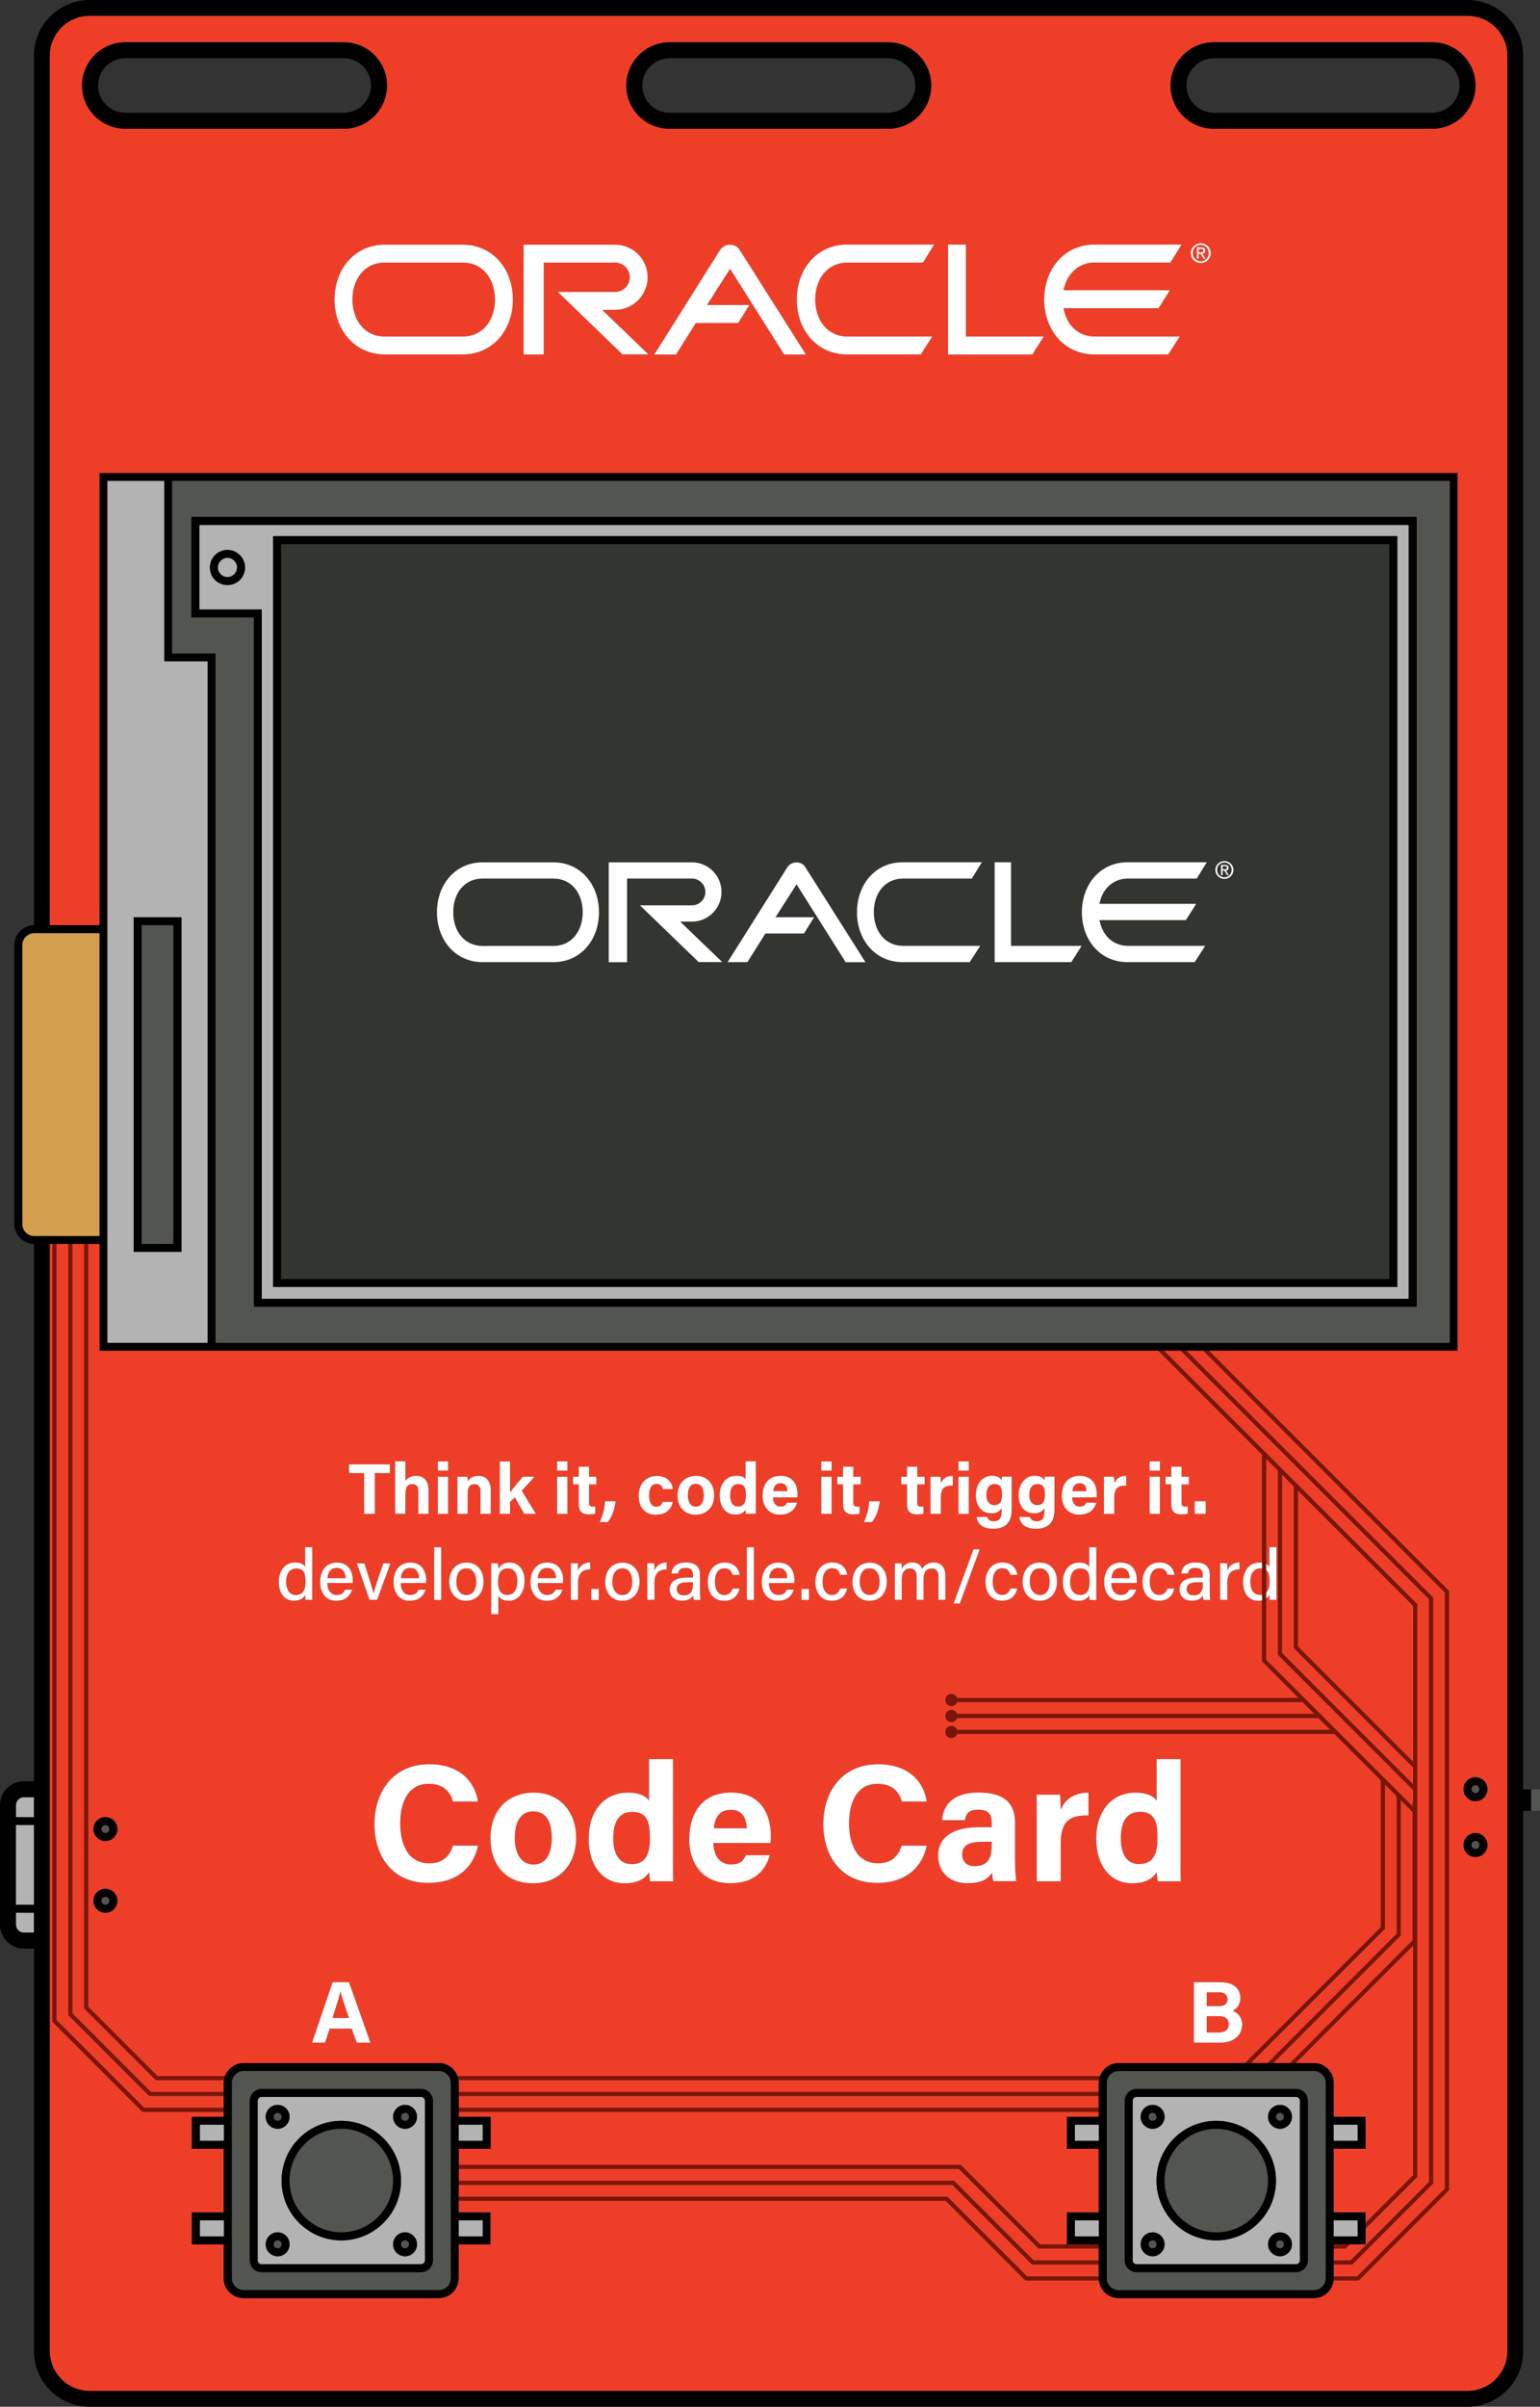 <?xml version="1.0" encoding="UTF-8"?>
<svg id="Layer_1" data-name="Layer 1" xmlns="http://www.w3.org/2000/svg" viewBox="0 0 192.08 300">
  <rect x="0" y="0" width="192.08" height="300" fill="#333333" stroke="none"/>
  <defs>
    <style>
      .cls-1 {
        fill: #d39e4e;
      }

      .cls-2 {
        fill: #7a1508;
      }

      .cls-3 {
        fill: #fff;
      }

      .cls-4 {
        fill: none;
      }

      .cls-5 {
        fill: #ef3e28;
      }

      .cls-6 {
        fill: #535551;
      }

      .cls-7 {
        fill: #b3b3b3;
      }

      .cls-8 {
        fill: #333531;
      }
    </style>
  </defs>
  <path class="cls-4" d="M182.04,10.66c0-1.88-1.53-3.4-3.4-3.4h-27.25c-1.88,0-3.4,1.53-3.4,3.4s1.53,3.4,3.4,3.4h27.25c1.88,0,3.4-1.53,3.4-3.4Z"/>
  <path class="cls-4" d="M46.29,10.66c0-1.88-1.53-3.4-3.4-3.4H15.63c-1.88,0-3.4,1.53-3.4,3.4s1.53,3.4,3.4,3.4h27.25c1.88,0,3.4-1.53,3.4-3.4Z"/>
  <path class="cls-4" d="M83.51,14.07h27.25c1.88,0,3.4-1.53,3.4-3.4s-1.53-3.4-3.4-3.4h-27.25c-1.88,0-3.4,1.53-3.4,3.4s1.53,3.4,3.4,3.4Z"/>
  <path class="cls-7" d="M4.23,240.9v-2.48H1.99v1.49c0,.55.44.99.99.99h1.25Z"/>
  <path class="cls-7" d="M4.23,224.02h-1.25c-.55,0-.99.44-.99.99v1.49h2.24v-2.48Z"/>
  <path d="M2.98,222.03c-1.64,0-2.98,1.34-2.98,2.98v14.9c0,1.64,1.34,2.98,2.98,2.98h1.25v50.16c0,3.83,3.12,6.95,6.95,6.95h171.85c3.83,0,6.95-3.12,6.95-6.95v-67.33h.99v-2.68h-.99V6.95c0-3.83-3.12-6.95-6.95-6.95H11.18c-3.83,0-6.95,3.12-6.95,6.95v108.38c-1.34.03-2.43,1.13-2.43,2.48v34.77c0,1.35,1.09,2.45,2.43,2.48v66.98h-1.25ZM2.79,117.81c0-.82.67-1.49,1.49-1.49h8.13v37.75H4.28c-.82,0-1.49-.67-1.49-1.49v-34.77ZM13.4,115.32v-55.37h7.08v22.49h5.41v84.94h-12.49v-52.06ZM21.48,81.45v-21.5h159.34v107.43H26.88v-85.93h-5.41ZM6.53,155.06h5.88v13.31h169.4V58.96H12.41v56.37h-6.19V6.95c0-2.74,2.23-4.97,4.97-4.97h171.85c2.74,0,4.97,2.23,4.97,4.97v286.09c0,2.74-2.23,4.97-4.97,4.97H11.18c-2.74,0-4.97-2.23-4.97-4.97v-137.99h.32ZM1.99,239.91v-1.49h2.24v2.48h-1.25c-.55,0-.99-.44-.99-.99ZM1.99,225.01c0-.55.44-.99.99-.99h1.25v2.48H1.99v-1.49ZM4.23,227.49v9.93H1.99v-9.93h2.24Z"/>
  <rect class="cls-7" x="1.99" y="227.49" width="2.24" height="9.93"/>
  <path class="cls-5" d="M63.32,198.8c.8,0,1.22-.65,1.22-1.74,0-.94-.42-1.56-1.16-1.56-.9,0-1.25.57-1.25,1.64s.29,1.66,1.19,1.66Z"/>
  <path class="cls-5" d="M142.08,232.35c2.05,0,2.29-1.71,2.29-3.27,0-1.85-.26-3.24-2.21-3.24-1.57,0-2.36,1.23-2.36,3.26s.82,3.24,2.28,3.24Z"/>
  <path class="cls-5" d="M107.22,197.15c0,.97.47,1.66,1.25,1.66s1.23-.66,1.23-1.66-.44-1.67-1.25-1.67-1.23.64-1.23,1.66Z"/>
  <path class="cls-5" d="M129.35,187.61c.77,0,.98-.53.98-1.31s-.14-1.31-.95-1.31c-.56,0-.99.43-.99,1.35,0,.8.4,1.27.97,1.27Z"/>
  <path class="cls-5" d="M124,187.61c.77,0,.98-.53.98-1.31s-.14-1.31-.95-1.31c-.56,0-.99.43-.99,1.35,0,.8.4,1.27.97,1.27Z"/>
  <path class="cls-5" d="M97.36,184.88c-.61,0-.86.42-.91.99h1.76c0-.54-.23-.99-.85-.99Z"/>
  <path class="cls-5" d="M97.1,195.44c-.76,0-1.09.53-1.17,1.28h2.27c0-.71-.35-1.28-1.1-1.28Z"/>
  <path class="cls-5" d="M138.63,196.72h2.27c0-.71-.35-1.28-1.1-1.28s-1.09.53-1.17,1.28Z"/>
  <path class="cls-5" d="M134.72,195.5c-.78,0-1.24.61-1.24,1.67s.49,1.63,1.18,1.63c1.03,0,1.23-.77,1.23-1.71s-.19-1.6-1.18-1.6Z"/>
  <path class="cls-5" d="M134.67,184.88c-.61,0-.86.42-.91.99h1.76c0-.54-.23-.99-.85-.99Z"/>
  <path class="cls-5" d="M120,231.17c0,.78.48,1.44,1.55,1.44,1.9,0,2.13-1.32,2.13-2.75v-.28h-1.22c-1.8,0-2.47.55-2.47,1.59Z"/>
  <path class="cls-5" d="M89.03,227.9h4.11c-.02-1.26-.52-2.31-1.98-2.31s-2.01.99-2.13,2.31Z"/>
  <path class="cls-5" d="M148.01,198.08c0,.45.3.78.84.78,1.04,0,1.18-.7,1.18-1.49v-.14h-.69c-.88,0-1.33.25-1.33.85Z"/>
  <path class="cls-5" d="M129.68,195.49c-.8,0-1.23.64-1.23,1.66s.47,1.66,1.25,1.66,1.23-.66,1.23-1.66-.44-1.67-1.25-1.67Z"/>
  <path class="cls-5" d="M36.86,198.8c1.03,0,1.23-.77,1.23-1.71s-.19-1.6-1.18-1.6c-.78,0-1.24.61-1.24,1.67s.49,1.63,1.18,1.63Z"/>
  <path class="cls-5" d="M42.01,195.44c-.76,0-1.09.53-1.17,1.28h2.27c0-.71-.35-1.28-1.1-1.28Z"/>
  <path class="cls-5" d="M149.77,30.53c-.56,0-1,.44-1,1.02s.44,1.02,1,1.02.99-.43.99-1.02-.44-1.02-.99-1.02ZM150.13,32.25l-.37-.61h-.25v.61h-.21v-1.41h.54c.33,0,.5.12.5.4,0,.25-.16.36-.37.39l.4.62h-.24Z"/>
  <path class="cls-5" d="M57.7,32.73h-9.7c-2.55,0-4.04,2.07-4.04,4.61s1.49,4.61,4.04,4.61h9.7c2.55,0,4.04-2.07,4.04-4.61s-1.49-4.61-4.04-4.61Z"/>
  <path class="cls-5" d="M51.17,195.44c-.76,0-1.09.53-1.17,1.28h2.27c0-.71-.35-1.28-1.1-1.28Z"/>
  <path class="cls-5" d="M92.05,187.78c.88,0,.98-.73.98-1.4,0-.79-.11-1.39-.95-1.39-.67,0-1.01.52-1.01,1.4s.35,1.39.98,1.39Z"/>
  <path class="cls-5" d="M58.17,198.81c.79,0,1.23-.66,1.23-1.66s-.44-1.67-1.25-1.67-1.23.64-1.23,1.66.47,1.66,1.25,1.66Z"/>
  <path class="cls-5" d="M84.41,198.08c0,.45.3.78.84.78,1.04,0,1.18-.7,1.18-1.49v-.14h-.69c-.88,0-1.33.25-1.33.85Z"/>
  <path class="cls-5" d="M86.81,187.8c.63,0,.98-.53.98-1.41,0-.97-.36-1.43-.99-1.43-.59,0-.98.44-.98,1.42,0,.89.38,1.42,1,1.42Z"/>
  <path class="cls-5" d="M77.63,198.81c.79,0,1.23-.66,1.23-1.66s-.44-1.67-1.25-1.67-1.23.64-1.23,1.66.47,1.66,1.25,1.66Z"/>
  <path class="cls-5" d="M68.25,195.44c-.76,0-1.09.53-1.17,1.28h2.27c0-.71-.35-1.28-1.1-1.28Z"/>
  <polygon class="cls-5" points="118.78 272.33 57.22 272.33 57.22 273.82 118.16 273.82 128.1 283.75 137.05 283.75 137.05 282.26 128.72 282.26 118.78 272.33"/>
  <path class="cls-5" d="M57.22,259.64v1.12h79.83v-1.12c0-.13.02-.25.04-.37H57.19c.02.12.04.24.04.37Z"/>
  <polygon class="cls-5" points="178.74 272.18 168.66 282.26 166.35 282.26 166.35 283.75 169.28 283.75 180.23 272.8 180.23 198.51 150.09 168.37 147.98 168.37 178.74 199.13 178.74 272.18"/>
  <polygon class="cls-5" points="161.4 185.3 159.9 183.8 159.9 206.06 176.26 222.42 176.26 220.31 161.39 205.44 161.39 185.3 161.4 185.3"/>
  <path class="cls-5" d="M158.36,197.09c0-.65-.09-1.14-.45-1.4v2.85c.35-.3.45-.84.45-1.45Z"/>
  <path class="cls-5" d="M176.26,224.65v-1.52l-16.86-16.86v-22.96l-1.49-1.49v13.12c.22.11.35.25.42.38v-2.45h.88v5.28c0,.42,0,.84,0,1.28h-.84c-.02-.12-.04-.45-.04-.61-.09.19-.24.34-.42.46v7.61l4.77,4.77h.03v.03l1.96,1.96h0s7.99,8,7.99,8h.06v.06l3.48,3.48v-.53h.05Z"/>
  <polygon class="cls-5" points="57.22 263.86 61.2 263.86 61.2 267.83 57.22 267.83 57.22 269.84 119.81 269.84 129.75 279.78 137.05 279.78 137.05 279.75 133.08 279.75 133.08 275.78 137.05 275.78 137.05 267.83 133.08 267.83 133.08 263.86 137.05 263.86 137.05 263.24 57.22 263.24 57.22 263.86"/>
  <polygon class="cls-5" points="176.75 271.36 170.33 277.78 170.33 279.75 168.36 279.75 167.84 280.27 166.35 280.27 166.35 281.76 168.45 281.76 178.24 271.98 178.24 199.34 147.28 168.37 145.17 168.37 176.75 199.95 176.75 271.36"/>
  <rect class="cls-5" x="57.22" y="261.25" width="79.83" height="1.49"/>
  <polygon class="cls-5" points="176.2 241.86 176.2 225.84 176.19 225.86 174.71 224.39 174.71 241.24 158.8 257.16 160.9 257.16 176.2 241.86"/>
  <polygon class="cls-5" points="167.66 279.75 166.35 279.75 166.35 279.78 167.63 279.78 167.66 279.75"/>
  <polygon class="cls-5" points="174.22 241.03 174.22 223.89 172.73 222.4 172.73 240.42 155.99 257.16 158.1 257.16 174.22 241.03"/>
  <polygon class="cls-5" points="119.6 270.34 57.22 270.34 57.22 271.83 118.99 271.83 128.93 281.76 137.05 281.76 137.05 280.27 129.54 280.27 119.6 270.34"/>
  <path class="cls-5" d="M150.11,31.23c0-.17-.16-.21-.31-.21h-.29v.44h.26c.18,0,.34-.01.34-.23Z"/>
  <path class="cls-5" d="M166.35,259.64v4.22h3.97v3.97h-3.97v7.95h3.97v1.3l5.93-5.93v-28.65l-14.65,14.65h2.26c1.37,0,2.48,1.11,2.48,2.48Z"/>
  <path class="cls-5" d="M155.94,197.17c0,1.06.49,1.63,1.18,1.63.11,0,.2-.01.29-.03v-3.25c-.07,0-.15-.02-.23-.02-.78,0-1.24.61-1.24,1.67Z"/>
  <path class="cls-5" d="M78.85,225.84c-1.57,0-2.36,1.23-2.36,3.26s.82,3.24,2.28,3.24c2.05,0,2.29-1.71,2.29-3.27,0-1.85-.26-3.24-2.21-3.24Z"/>
  <path class="cls-5" d="M153.11,249.18c0-.55-.42-.84-1.05-.84h-1.55v1.71h1.51c.77,0,1.09-.35,1.09-.88Z"/>
  <path class="cls-5" d="M66.5,225.79c-1.39,0-2.29,1.03-2.29,3.31,0,2.08.89,3.31,2.33,3.31s2.28-1.23,2.28-3.29c0-2.26-.83-3.33-2.32-3.33Z"/>
  <path class="cls-5" d="M153.26,252.31c0-.61-.39-.99-1.29-.99h-1.46v2.05h1.47c.88,0,1.28-.37,1.28-1.05Z"/>
  <path class="cls-5" d="M42.46,248.26c-.19.74-.56,1.92-.99,3.28h2.06c-.53-1.59-.88-2.61-1.06-3.28h-.01Z"/>
  <polygon class="cls-5" points="161.88 205.24 176.26 219.61 176.26 200.16 161.88 185.79 161.88 205.24"/>
  <path class="cls-5" d="M9.02,250.97l9.79,9.79h9.11v-1.12c0-.13.02-.25.04-.37h-8.53l-8.92-8.92v-95.29h-1.49v95.91Z"/>
  <polygon class="cls-5" points="7.03 251.79 17.98 262.74 27.92 262.74 27.92 261.25 18.6 261.25 8.52 251.17 8.52 155.06 7.03 155.06 7.03 251.79"/>
  <path class="cls-5" d="M11,250.15l8.63,8.63h8.46c.35-.94,1.26-1.62,2.32-1.62h24.34c1.06,0,1.97.67,2.32,1.62h80.15c.35-.94,1.26-1.62,2.32-1.62h15.75l16.94-16.94v-18.31l-5.78-5.78h-47.08c-.1.29-.37.5-.7.5-.41,0-.75-.33-.75-.75s.33-.75.75-.75c.32,0,.59.21.7.5h46.58l-1.49-1.49h-45.09c-.1.29-.37.5-.7.5-.41,0-.75-.33-.75-.75s.33-.75.75-.75c.32,0,.59.21.7.5h44.59l-1.49-1.49h-43.1c-.1.29-.37.5-.7.5-.41,0-.75-.33-.75-.75s.33-.75.75-.75c.32,0,.59.21.7.5h42.61l-4.57-4.57v-7.6c-.15.03-.31.05-.49.05-1.17,0-1.89-.94-1.89-2.34s.78-2.43,2.04-2.43c.13,0,.23.02.34.03v-13.48l-12.94-12.94H12.41v-13.31h-1.41v95.09ZM44.49,254.62l-.62-1.74h-2.75l-.59,1.74h-1.6l2.56-7.53h2.05l2.67,7.53h-1.71ZM66.48,234.75c-3.35,0-5.3-2.39-5.3-5.61s2.01-5.69,5.44-5.69c3.18,0,5.23,2.24,5.23,5.63s-1.95,5.67-5.38,5.67ZM81.08,234.5c-.06-.32-.12-.88-.14-1.13-.52.85-1.45,1.38-3.06,1.38-2.73,0-4.47-2.19-4.47-5.56s1.85-5.74,4.9-5.74c1.55,0,2.39.55,2.63,1.03v-5.21h2.99v12.26c0,.98,0,1.98.02,2.97h-2.87ZM80.74,194.87h.86c.01.12.03.5.03.9.23-.6.76-.99,1.52-1.01v.87c-.93.02-1.52.46-1.52,1.63v2.17h-.88v-3.32c0-.6,0-.97,0-1.24ZM109.4,234.7c-4.56,0-6.71-3.23-6.71-7.32s2.22-7.47,6.86-7.47c3.83,0,5.68,2.25,6.04,4.65h-3.11c-.3-1.11-1.07-2.21-3.03-2.21-2.56,0-3.55,2.31-3.55,4.92,0,2.43.86,4.99,3.64,4.99,2.03,0,2.67-1.36,2.94-2.2h3.13c-.58,2.68-2.6,4.64-6.2,4.64ZM148.91,247.08h3.29c1.82,0,2.51.95,2.51,1.93,0,.85-.45,1.4-.96,1.63.51.19,1.18.73,1.18,1.72,0,1.29-1.01,2.26-2.62,2.26h-3.4v-7.53ZM141.63,223.45c1.55,0,2.39.55,2.63,1.03v-5.21h2.99v12.26c0,.98,0,1.98.02,2.97h-2.87c-.06-.32-.12-.88-.14-1.13-.52.85-1.45,1.38-3.06,1.38-2.73,0-4.47-2.19-4.47-5.56s1.85-5.74,4.9-5.74ZM132.22,223.7c.04.24.08,1.31.08,1.9.48-1.23,1.63-2.14,3.46-2.15v2.85c-2.17-.06-3.46.53-3.46,3.49v4.71h-2.99v-7.87c0-1.07,0-2.03-.02-2.93h2.93ZM122.14,223.45c2.89.02,4.47,1.15,4.47,3.72v4.54c0,1.03.08,2.53.15,2.79h-2.85c-.08-.21-.15-.78-.15-1.06-.39.61-1.13,1.31-3.04,1.31-2.6,0-3.7-1.71-3.7-3.39,0-2.46,1.98-3.59,5.14-3.59h1.54v-.66c0-.77-.28-1.52-1.66-1.52-1.26,0-1.54.54-1.68,1.32h-2.84c.16-1.92,1.35-3.47,4.63-3.45ZM135.9,199.42c-.02-.12-.04-.45-.04-.61-.22.45-.67.72-1.4.72-1.17,0-1.89-.94-1.89-2.34s.78-2.43,2.04-2.43c.78,0,1.13.31,1.25.55v-2.45h.88v5.28c0,.42,0,.84,0,1.28h-.84ZM153.05,194.87c.01.12.03.5.03.9.23-.6.76-.99,1.52-1.01v.87c-.93.02-1.52.46-1.52,1.63v2.17h-.88v-3.32c0-.6,0-.97,0-1.24h.86ZM150.89,196.27v2.13c0,.42.04.9.06,1.03h-.84c-.04-.1-.06-.32-.07-.57-.16.29-.51.67-1.38.67-1.08,0-1.54-.7-1.54-1.4,0-1.02.81-1.49,2.15-1.49h.75v-.37c0-.39-.13-.84-.93-.84-.72,0-.84.35-.92.7h-.84c.06-.66.47-1.37,1.79-1.37,1.13,0,1.76.46,1.76,1.51ZM149.01,187.13h1.38v1.57h-1.38v-1.57ZM145.38,184.07h.71v-1.25h1.28v1.25h.91v.96h-.91v2.28c0,.35.11.49.49.49.07,0,.2,0,.29-.01v.88c-.26.09-.6.09-.86.09-.9,0-1.2-.48-1.2-1.29v-2.43h-.71v-.96ZM143.39,182.17h1.28v1.14h-1.28v-1.14ZM143.39,184.07h1.28v4.63h-1.28v-4.63ZM144.63,194.76c1.36,0,1.8.97,1.86,1.54h-.87c-.11-.45-.38-.82-1.01-.82-.76,0-1.19.65-1.19,1.66s.42,1.67,1.17,1.67c.54,0,.86-.29,1.03-.8h.87c-.19.78-.72,1.52-1.91,1.52-1.28,0-2.05-.92-2.05-2.36,0-1.3.75-2.41,2.11-2.41ZM141.79,196.94c0,.14,0,.26-.01.38h-3.17c0,.86.44,1.49,1.18,1.49.68,0,.9-.34,1.04-.66h.88c-.18.58-.67,1.38-1.95,1.38-1.44,0-2.04-1.16-2.04-2.33,0-1.37.69-2.44,2.09-2.44,1.49,0,1.98,1.17,1.98,2.17ZM138.95,184.07c.02.1.03.56.03.81.2-.53.7-.92,1.49-.92v1.22c-.93-.02-1.49.23-1.49,1.5v2.02h-1.28v-3.37c0-.46,0-.87,0-1.26h1.26ZM134.68,183.96c1.59,0,2.13,1.15,2.13,2.3,0,.16,0,.26-.02.39h-3.05c0,.58.29,1.14.93,1.14.53,0,.69-.21.81-.49h1.28c-.16.57-.67,1.5-2.12,1.5s-2.19-1.14-2.19-2.35c0-1.45.75-2.49,2.23-2.49ZM129.67,199.53c-1.33,0-2.12-1.01-2.12-2.38s.79-2.39,2.17-2.39c1.28,0,2.11.95,2.11,2.37,0,1.32-.77,2.39-2.17,2.39ZM129.09,183.96c.79,0,1.12.37,1.19.59,0-.13.04-.41.05-.48h1.22c0,.41,0,.88,0,1.33v2.74c0,1.49-.55,2.43-2.3,2.43s-2.02-.94-2.07-1.47h1.31c.09.32.32.53.82.53.83,0,.99-.51.99-1.41v-.22c-.24.4-.62.65-1.3.65-1.22,0-1.91-1-1.91-2.24,0-1.45.87-2.44,2.02-2.44ZM126.9,196.31h-.87c-.11-.45-.38-.82-1.01-.82-.76,0-1.19.65-1.19,1.66s.42,1.67,1.17,1.67c.54,0,.86-.29,1.03-.8h.87c-.19.78-.72,1.52-1.91,1.52-1.28,0-2.05-.92-2.05-2.36,0-1.3.75-2.41,2.11-2.41s1.8.97,1.86,1.54ZM123.75,183.96c.79,0,1.12.37,1.19.59,0-.13.04-.41.05-.48h1.22c0,.41,0,.88,0,1.33v2.74c0,1.49-.55,2.43-2.3,2.43s-2.02-.94-2.07-1.47h1.31c.09.32.32.53.82.53.83,0,.99-.51.99-1.41v-.22c-.24.4-.62.65-1.3.65-1.22,0-1.91-1-1.91-2.24,0-1.45.87-2.44,2.02-2.44ZM119.55,182.17h1.28v1.14h-1.28v-1.14ZM119.55,184.07h1.28v4.63h-1.28v-4.63ZM121.43,193.12h.77l-2.49,6.76h-.77l2.5-6.76ZM117.32,184.07c.02.1.03.56.03.81.2-.53.7-.92,1.49-.92v1.22c-.93-.02-1.49.23-1.49,1.5v2.02h-1.28v-3.37c0-.46,0-.87,0-1.26h1.26ZM112.42,184.07h.71v-1.25h1.28v1.25h.91v.96h-.91v2.28c0,.35.11.49.49.49.07,0,.2,0,.29-.01v.88c-.26.09-.6.09-.86.09-.9,0-1.2-.48-1.2-1.29v-2.43h-.71v-.96ZM112.43,194.87c.01.13.03.45.03.67.21-.39.6-.78,1.31-.78.65,0,1.07.33,1.24.79.25-.42.67-.79,1.44-.79s1.44.45,1.44,1.67v2.99h-.86v-2.88c0-.51-.18-1.03-.86-1.03s-1,.52-1,1.3v2.61h-.86v-2.85c0-.56-.16-1.06-.84-1.06s-1.02.54-1.02,1.39v2.52h-.87v-3.38c0-.39,0-.8,0-1.17h.84ZM110.61,197.14c0,1.32-.77,2.39-2.17,2.39-1.33,0-2.12-1.01-2.12-2.38s.79-2.39,2.17-2.39c1.28,0,2.11.95,2.11,2.37ZM108.42,187.13h1.31c-.09.88-.39,1.87-.98,2.6h-.99c.52-1.19.6-1.95.66-2.6ZM104.43,184.07h.71v-1.25h1.28v1.25h.91v.96h-.91v2.28c0,.35.11.49.49.49.07,0,.2,0,.29-.01v.88c-.26.09-.6.09-.86.09-.9,0-1.2-.48-1.2-1.29v-2.43h-.71v-.96ZM102.44,182.17h1.28v1.14h-1.28v-1.14ZM102.44,184.07h1.28v4.63h-1.28v-4.63ZM103.82,194.76c1.36,0,1.8.97,1.86,1.54h-.87c-.11-.45-.38-.82-1.01-.82-.76,0-1.19.65-1.19,1.66s.42,1.67,1.17,1.67c.54,0,.86-.29,1.03-.8h.87c-.19.78-.72,1.52-1.91,1.52-1.28,0-2.05-.92-2.05-2.36,0-1.3.75-2.41,2.11-2.41ZM99.97,198.06h.93v1.37h-.93v-1.37ZM97.36,183.96c1.59,0,2.13,1.15,2.13,2.3,0,.16,0,.26-.02.39h-3.05c0,.58.29,1.14.93,1.14.53,0,.69-.21.81-.49h1.28c-.16.57-.67,1.5-2.12,1.5s-2.19-1.14-2.19-2.35c0-1.45.75-2.49,2.23-2.49ZM97.11,194.76c1.49,0,1.98,1.17,1.98,2.17,0,.14,0,.26-.01.38h-3.17c0,.86.44,1.49,1.18,1.49.68,0,.9-.34,1.04-.66h.88c-.18.58-.67,1.38-1.95,1.38-1.44,0-2.04-1.16-2.04-2.33,0-1.37.69-2.44,2.09-2.44ZM96.13,228.83c0,.37,0,.6-.04.91h-7.13c0,1.35.68,2.67,2.17,2.67,1.24,0,1.6-.5,1.88-1.15h2.99c-.38,1.32-1.56,3.49-4.95,3.49s-5.1-2.66-5.1-5.49c0-3.39,1.74-5.81,5.2-5.81,3.71,0,4.97,2.68,4.97,5.38ZM90.35,198.81c.54,0,.86-.29,1.03-.8h.87c-.19.78-.72,1.52-1.91,1.52-1.28,0-2.05-.92-2.05-2.36,0-1.3.75-2.41,2.11-2.41s1.8.97,1.86,1.54h-.87c-.11-.45-.38-.82-1.01-.82-.76,0-1.19.65-1.19,1.66s.42,1.67,1.17,1.67ZM93.15,199.42v-6.56h.88v6.56h-.88ZM91.85,183.96c.67,0,1.02.23,1.13.44v-2.23h1.28v5.26c0,.42,0,.85,0,1.27h-1.23c-.03-.14-.05-.38-.06-.48-.22.36-.62.59-1.31.59-1.17,0-1.92-.94-1.92-2.38s.79-2.46,2.1-2.46ZM86.84,183.96c1.36,0,2.24.96,2.24,2.41s-.84,2.43-2.3,2.43-2.27-1.02-2.27-2.41.86-2.44,2.33-2.44ZM85.53,194.76c1.13,0,1.76.46,1.76,1.51v2.13c0,.42.04.9.06,1.03h-.84c-.04-.1-.06-.32-.07-.57-.16.29-.51.67-1.38.67-1.08,0-1.54-.7-1.54-1.4,0-1.02.81-1.49,2.15-1.49h.75v-.37c0-.39-.13-.84-.93-.84-.72,0-.84.35-.92.7h-.84c.06-.66.47-1.37,1.79-1.37ZM81.9,183.96c1.56,0,1.99,1.12,2.02,1.64h-1.25c-.08-.38-.29-.64-.79-.64-.59,0-.92.51-.92,1.41,0,.99.35,1.43.91,1.43.44,0,.68-.26.79-.61h1.26c-.16.77-.7,1.6-2.08,1.6s-2.18-1-2.18-2.39.83-2.46,2.24-2.46ZM79.77,197.14c0,1.32-.77,2.39-2.17,2.39-1.33,0-2.12-1.01-2.12-2.38s.79-2.39,2.17-2.39c1.28,0,2.11.95,2.11,2.37ZM75.46,187.13h1.31c-.09.88-.39,1.87-.98,2.6h-.99c.52-1.19.6-1.95.66-2.6ZM74.67,199.42h-.93v-1.37h.93v1.37ZM71.48,184.07h.71v-1.25h1.28v1.25h.91v.96h-.91v2.28c0,.35.11.49.49.49.07,0,.2,0,.29-.01v.88c-.26.09-.6.09-.86.09-.9,0-1.2-.48-1.2-1.29v-2.43h-.71v-.96ZM72.08,194.87c.01.12.03.5.03.9.23-.6.76-.99,1.52-1.01v.87c-.93.02-1.52.46-1.52,1.63v2.17h-.88v-3.32c0-.6,0-.97,0-1.24h.86ZM69.49,182.17h1.28v1.14h-1.28v-1.14ZM69.49,184.07h1.28v4.63h-1.28v-4.63ZM68.26,194.76c1.49,0,1.98,1.17,1.98,2.17,0,.14,0,.26-.01.38h-3.17c0,.86.44,1.49,1.18,1.49.68,0,.9-.34,1.04-.66h.88c-.18.58-.67,1.38-1.95,1.38-1.44,0-2.04-1.16-2.04-2.33,0-1.37.69-2.44,2.09-2.44ZM62.35,182.17h1.28v3.85c.34-.46.95-1.18,1.59-1.95h1.47l-1.61,1.75,1.77,2.88h-1.45l-1.17-2.06-.59.57v1.49h-1.28v-6.53ZM62.13,194.87c.02.15.03.42.03.69.24-.43.69-.79,1.46-.79,1.05,0,1.82.88,1.82,2.27,0,1.62-.88,2.5-1.98,2.5-.72,0-1.09-.3-1.29-.64v2.31h-.87v-5.22c0-.37,0-.75,0-1.11h.85ZM58.28,184.07c.03.12.04.44.05.59.16-.29.53-.7,1.34-.7.93,0,1.53.63,1.53,1.79v2.95h-1.28v-2.8c0-.52-.17-.9-.74-.9s-.86.3-.86,1.12v2.58h-1.28v-3.46c0-.39,0-.82,0-1.17h1.24ZM58.19,194.76c1.28,0,2.11.95,2.11,2.37,0,1.32-.77,2.39-2.17,2.39-1.33,0-2.12-1.01-2.12-2.38s.79-2.39,2.17-2.39ZM54.61,182.17h1.28v1.14h-1.28v-1.14ZM54.61,184.07h1.28v4.63h-1.28v-4.63ZM54.15,192.87h.88v6.56h-.88v-6.56ZM49.3,182.17h1.28v2.45c.2-.3.58-.65,1.33-.65.86,0,1.55.51,1.55,1.77v2.97h-1.27v-2.78c0-.6-.21-.92-.75-.92-.71,0-.85.53-.85,1.24v2.46h-1.28v-6.53ZM51.18,194.76c1.49,0,1.98,1.17,1.98,2.17,0,.14,0,.26-.01.38h-3.17c0,.86.44,1.49,1.18,1.49.68,0,.9-.34,1.04-.66h.88c-.18.58-.67,1.38-1.95,1.38-1.44,0-2.04-1.16-2.04-2.33,0-1.37.69-2.44,2.09-2.44ZM53.58,219.91c3.83,0,5.68,2.25,6.04,4.65h-3.11c-.3-1.11-1.07-2.21-3.03-2.21-2.56,0-3.55,2.31-3.55,4.92,0,2.43.86,4.99,3.64,4.99,2.03,0,2.67-1.36,2.94-2.2h3.13c-.58,2.68-2.6,4.64-6.2,4.64-4.56,0-6.71-3.23-6.71-7.32s2.22-7.47,6.86-7.47ZM47.04,199.42h-.95l-1.58-4.55h.94c.58,1.8,1.01,3.18,1.14,3.75h0c.11-.55.59-1.92,1.22-3.75h.89l-1.66,4.55ZM43.54,182.53h5.07v1.09h-1.87v5.07h-1.33v-5.07h-1.87v-1.09ZM42.01,194.76c1.49,0,1.98,1.17,1.98,2.17,0,.14,0,.26-.01.38h-3.17c0,.86.44,1.49,1.18,1.49.68,0,.9-.34,1.04-.66h.88c-.18.58-.67,1.38-1.95,1.38-1.44,0-2.04-1.16-2.04-2.33,0-1.37.69-2.44,2.09-2.44ZM36.81,194.76c.78,0,1.13.31,1.25.55v-2.45h.88v5.28c0,.42,0,.84,0,1.28h-.84c-.02-.12-.04-.45-.04-.61-.22.45-.67.72-1.4.72-1.17,0-1.89-.94-1.89-2.34s.78-2.43,2.04-2.43ZM13.15,226.5c.82,0,1.49.67,1.49,1.49s-.67,1.49-1.49,1.49-1.49-.67-1.49-1.49.67-1.49,1.49-1.49ZM13.15,235.44c.82,0,1.49.67,1.49,1.49s-.67,1.49-1.49,1.49-1.49-.67-1.49-1.49.67-1.49,1.49-1.49Z"/>
  <path class="cls-5" d="M6.22,293.05c0,2.74,2.23,4.97,4.97,4.97h171.85c2.74,0,4.97-2.23,4.97-4.97V6.95c0-2.74-2.23-4.97-4.97-4.97H11.18c-2.74,0-4.97,2.23-4.97,4.97v108.37h6.19v-56.37h169.4v109.41h-31.02l29.94,29.94v74.7l-11.24,11.24h-3.16c-.14,1.24-1.18,2.21-2.46,2.21h-24.34c-1.28,0-2.32-.97-2.46-2.21h-9.18l-9.94-9.93h-60.73v1.47h3.97v3.97h-3.97v4.22c0,1.37-1.11,2.48-2.48,2.48h-24.34c-1.37,0-2.48-1.11-2.48-2.48v-4.22h-3.97v-3.97h3.97v-7.95h-3.97v-3.97h3.97v-.62h-10.14l-11.24-11.24v-96.94h-.32v137.99ZM184.03,231.47c-.82,0-1.49-.67-1.49-1.49s.67-1.49,1.49-1.49,1.49.67,1.49,1.49-.67,1.49-1.49,1.49ZM185.52,223.02c0,.82-.67,1.49-1.49,1.49s-1.49-.67-1.49-1.49.67-1.49,1.49-1.49,1.49.67,1.49,1.49ZM83.51,5.28h27.25c2.97,0,5.39,2.42,5.39,5.39s-2.42,5.39-5.39,5.39h-27.25c-2.97,0-5.39-2.42-5.39-5.39s2.42-5.39,5.39-5.39ZM15.63,16.05c-2.97,0-5.39-2.42-5.39-5.39s2.42-5.39,5.39-5.39h27.25c2.97,0,5.39,2.42,5.39,5.39s-2.42,5.39-5.39,5.39H15.63ZM57.7,44.18h-9.7c-3.78,0-6.27-3.06-6.27-6.84s2.49-6.84,6.27-6.84h9.7c3.78,0,6.27,3.06,6.27,6.84s-2.49,6.84-6.27,6.84ZM77.63,44.17l-8.05-7.78h7.14c1.01,0,1.83-.82,1.83-1.83s-.82-1.83-1.83-1.83h-8.9v11.46h-2.51v-13.7h11.41c2.24,0,4.06,1.82,4.06,4.07s-1.82,4.06-4.06,4.06h-1.61s5.76,5.55,5.76,5.55h-3.24ZM97.81,44.19l-6.75-10.68-2.88,4.51h5.29l-1.39,2.24h-5.29l-2.47,3.93h-2.71l8.2-13.02c.58-.88,1.93-.88,2.44-.03l8.27,13.05h-2.71ZM105.71,41.95h10.56l-1.44,2.22h-9.19c-3.78.01-6.27-3.05-6.27-6.83s2.49-6.84,6.27-6.84h10.86s-1.39,2.23-1.39,2.23h-9.41c-2.55,0-4.04,2.07-4.04,4.61s1.49,4.61,4.04,4.61ZM128.76,44.19h-10.51v-13.7h2.24v11.46h9.7l-1.42,2.24ZM145.91,36.19l-1.42,2.24h-11.85c.36,2.03,1.76,3.53,3.93,3.53h10.56l-1.44,2.22h-9.19c-3.78.01-6.27-3.05-6.27-6.83s2.49-6.84,6.27-6.84h10.86s-1.39,2.23-1.39,2.23h-9.41c-2.14,0-3.54,1.48-3.93,3.46h13.27ZM149.77,32.77c-.67,0-1.24-.52-1.24-1.23s.57-1.22,1.24-1.22,1.24.52,1.24,1.22-.57,1.23-1.24,1.23ZM178.64,16.05h-27.25c-2.97,0-5.39-2.42-5.39-5.39s2.42-5.39,5.39-5.39h27.25c2.97,0,5.39,2.42,5.39,5.39s-2.42,5.39-5.39,5.39Z"/>
  <path d="M184.03,10.66c0-2.97-2.42-5.39-5.39-5.39h-27.25c-2.97,0-5.39,2.42-5.39,5.39s2.42,5.39,5.39,5.39h27.25c2.97,0,5.39-2.42,5.39-5.39ZM147.99,10.66c0-1.88,1.53-3.4,3.4-3.4h27.25c1.88,0,3.4,1.53,3.4,3.4s-1.53,3.4-3.4,3.4h-27.25c-1.88,0-3.4-1.53-3.4-3.4Z"/>
  <path d="M83.51,16.05h27.25c2.97,0,5.39-2.42,5.39-5.39s-2.42-5.39-5.39-5.39h-27.25c-2.97,0-5.39,2.42-5.39,5.39s2.42,5.39,5.39,5.39ZM83.51,7.26h27.25c1.88,0,3.4,1.53,3.4,3.4s-1.53,3.4-3.4,3.4h-27.25c-1.88,0-3.4-1.53-3.4-3.4s1.53-3.4,3.4-3.4Z"/>
  <path d="M48.27,10.66c0-2.97-2.42-5.39-5.39-5.39H15.63c-2.97,0-5.39,2.42-5.39,5.39s2.42,5.39,5.39,5.39h27.25c2.97,0,5.39-2.42,5.39-5.39ZM12.23,10.66c0-1.88,1.53-3.4,3.4-3.4h27.25c1.88,0,3.4,1.53,3.4,3.4s-1.53,3.4-3.4,3.4H15.63c-1.88,0-3.4-1.53-3.4-3.4Z"/>
  <circle class="cls-6" cx="13.15" cy="227.99" r=".5"/>
  <path d="M13.15,229.48c.82,0,1.49-.67,1.49-1.49s-.67-1.49-1.49-1.49-1.49.67-1.49,1.49.67,1.49,1.49,1.49ZM13.15,227.49c.27,0,.5.22.5.5s-.22.5-.5.5-.5-.22-.5-.5.22-.5.5-.5Z"/>
  <circle class="cls-6" cx="13.15" cy="236.93" r=".5"/>
  <path d="M13.15,238.42c.82,0,1.49-.67,1.49-1.49s-.67-1.49-1.49-1.49-1.49.67-1.49,1.49.67,1.49,1.49,1.49ZM13.15,236.43c.27,0,.5.22.5.5s-.22.5-.5.5-.5-.22-.5-.5.22-.5.5-.5Z"/>
  <circle class="cls-6" cx="184.03" cy="223.02" r=".5"/>
  <path d="M182.54,223.02c0,.82.67,1.49,1.49,1.49s1.49-.67,1.49-1.49-.67-1.49-1.49-1.49-1.49.67-1.49,1.49ZM184.03,222.52c.27,0,.5.22.5.5s-.22.5-.5.5-.5-.22-.5-.5.22-.5.5-.5Z"/>
  <circle class="cls-6" cx="184.03" cy="229.98" r=".5"/>
  <path d="M184.03,228.49c-.82,0-1.49.67-1.49,1.49s.67,1.49,1.49,1.49,1.49-.67,1.49-1.49-.67-1.49-1.49-1.49ZM184.03,230.47c-.27,0-.5-.22-.5-.5s.22-.5.5-.5.5.22.5.5-.22.5-.5.5Z"/>
  <rect class="cls-6" x="190.98" y="223.04" width="1.1" height="2.68"/>
  <path class="cls-3" d="M154.93,252.36c0-.99-.67-1.53-1.18-1.72.51-.23.96-.78.96-1.63,0-.98-.69-1.93-2.51-1.93h-3.29v7.53h3.4c1.6,0,2.62-.97,2.62-2.26ZM150.51,248.34h1.55c.63,0,1.05.29,1.05.84s-.32.88-1.09.88h-1.51v-1.71ZM150.51,253.36v-2.05h1.46c.9,0,1.29.39,1.29.99,0,.68-.4,1.05-1.28,1.05h-1.47Z"/>
  <path class="cls-3" d="M41.49,247.08l-2.56,7.53h1.6l.59-1.74h2.75l.62,1.74h1.71l-2.67-7.53h-2.05ZM41.47,251.54c.43-1.36.81-2.54.99-3.28h.01c.18.68.52,1.69,1.06,3.28h-2.06Z"/>
  <polygon class="cls-3" points="45.42 188.7 46.75 188.7 46.75 183.62 48.62 183.62 48.62 182.53 43.54 182.53 43.54 183.62 45.42 183.62 45.42 188.7"/>
  <path class="cls-3" d="M50.58,186.24c0-.71.14-1.24.85-1.24.54,0,.75.32.75.92v2.78h1.27v-2.97c0-1.26-.69-1.77-1.55-1.77-.75,0-1.12.35-1.33.65v-2.45h-1.28v6.53h1.28v-2.46Z"/>
  <rect class="cls-3" x="54.61" y="182.17" width="1.28" height="1.14"/>
  <rect class="cls-3" x="54.61" y="184.07" width="1.28" height="4.63"/>
  <path class="cls-3" d="M57.05,188.7h1.28v-2.58c0-.82.31-1.12.86-1.12s.74.38.74.9v2.8h1.28v-2.95c0-1.16-.6-1.79-1.53-1.79-.81,0-1.19.41-1.34.7,0-.15-.02-.47-.05-.59h-1.24c0,.34,0,.77,0,1.17v3.46Z"/>
  <path class="cls-3" d="M63.63,187.21l.59-.57,1.17,2.06h1.45l-1.77-2.88,1.61-1.75h-1.47c-.64.77-1.25,1.49-1.59,1.95v-3.85h-1.28v6.53h1.28v-1.49Z"/>
  <rect class="cls-3" x="69.49" y="184.07" width="1.28" height="4.63"/>
  <rect class="cls-3" x="69.49" y="182.17" width="1.28" height="1.14"/>
  <path class="cls-3" d="M72.19,187.47c0,.81.3,1.29,1.2,1.29.26,0,.61,0,.86-.09v-.88c-.1.01-.22.01-.29.01-.38,0-.49-.14-.49-.49v-2.28h.91v-.96h-.91v-1.25h-1.28v1.25h-.71v.96h.71v2.43Z"/>
  <path class="cls-3" d="M76.78,187.13h-1.31c-.06.65-.14,1.41-.66,2.6h.99c.59-.73.88-1.72.98-2.6Z"/>
  <path class="cls-3" d="M81.84,188.8c1.38,0,1.92-.83,2.08-1.6h-1.26c-.11.35-.35.61-.79.61-.56,0-.91-.45-.91-1.43,0-.9.33-1.41.92-1.41.5,0,.71.26.79.64h1.25c-.03-.52-.46-1.64-2.02-1.64-1.41,0-2.24,1.09-2.24,2.46s.74,2.39,2.18,2.39Z"/>
  <path class="cls-3" d="M86.78,188.8c1.47,0,2.3-1.03,2.3-2.43s-.88-2.41-2.24-2.41c-1.47,0-2.33,1.01-2.33,2.44s.84,2.41,2.27,2.41ZM86.79,184.96c.64,0,.99.46.99,1.43,0,.88-.35,1.41-.98,1.41s-1-.53-1-1.42c0-.98.39-1.42.98-1.42Z"/>
  <path class="cls-3" d="M91.67,188.8c.69,0,1.09-.23,1.31-.59,0,.1.03.34.06.48h1.23c0-.42,0-.85,0-1.27v-5.26h-1.28v2.23c-.1-.21-.46-.44-1.13-.44-1.31,0-2.1,1.04-2.1,2.46s.75,2.38,1.92,2.38ZM92.08,184.99c.84,0,.95.6.95,1.39,0,.67-.1,1.4-.98,1.4-.63,0-.98-.49-.98-1.39s.34-1.4,1.01-1.4Z"/>
  <path class="cls-3" d="M97.31,188.8c1.45,0,1.96-.93,2.12-1.5h-1.28c-.12.28-.27.49-.81.49-.64,0-.93-.57-.93-1.14h3.05c.02-.13.02-.23.02-.39,0-1.16-.54-2.3-2.13-2.3-1.49,0-2.23,1.04-2.23,2.49,0,1.21.66,2.35,2.19,2.35ZM97.36,184.88c.62,0,.84.45.85.99h-1.76c.05-.57.3-.99.91-.99Z"/>
  <rect class="cls-3" x="102.44" y="184.07" width="1.28" height="4.63"/>
  <rect class="cls-3" x="102.44" y="182.17" width="1.28" height="1.14"/>
  <path class="cls-3" d="M105.15,187.47c0,.81.3,1.29,1.2,1.29.26,0,.61,0,.86-.09v-.88c-.1.01-.22.01-.29.01-.38,0-.49-.14-.49-.49v-2.28h.91v-.96h-.91v-1.25h-1.28v1.25h-.71v.96h.71v2.43Z"/>
  <path class="cls-3" d="M109.73,187.13h-1.31c-.06.65-.14,1.41-.66,2.6h.99c.59-.73.88-1.72.98-2.6Z"/>
  <path class="cls-3" d="M113.13,187.47c0,.81.3,1.29,1.2,1.29.26,0,.61,0,.86-.09v-.88c-.1.01-.22.01-.29.01-.38,0-.49-.14-.49-.49v-2.28h.91v-.96h-.91v-1.25h-1.28v1.25h-.71v.96h.71v2.43Z"/>
  <path class="cls-3" d="M116.07,188.7h1.28v-2.02c0-1.27.55-1.52,1.49-1.5v-1.22c-.79,0-1.28.39-1.49.92,0-.25-.02-.71-.03-.81h-1.26c0,.39,0,.8,0,1.26v3.37Z"/>
  <rect class="cls-3" x="119.55" y="182.17" width="1.28" height="1.14"/>
  <rect class="cls-3" x="119.55" y="184.07" width="1.28" height="4.63"/>
  <path class="cls-3" d="M123.64,188.64c.68,0,1.06-.25,1.3-.65v.22c0,.91-.16,1.41-.99,1.41-.49,0-.73-.22-.82-.53h-1.31c.04.52.38,1.47,2.07,1.47s2.3-.94,2.3-2.43v-2.74c0-.45,0-.92,0-1.33h-1.22c0,.08-.04.36-.05.48-.07-.22-.4-.59-1.19-.59-1.16,0-2.02.99-2.02,2.44,0,1.24.69,2.24,1.91,2.24ZM124.03,184.99c.81,0,.95.53.95,1.31s-.21,1.31-.98,1.31c-.57,0-.97-.47-.97-1.27,0-.92.44-1.35.99-1.35Z"/>
  <path class="cls-3" d="M128.98,188.64c.68,0,1.06-.25,1.3-.65v.22c0,.91-.16,1.41-.99,1.41-.49,0-.73-.22-.82-.53h-1.31c.04.52.38,1.47,2.07,1.47s2.3-.94,2.3-2.43v-2.74c0-.45,0-.92,0-1.33h-1.22c0,.08-.04.36-.05.48-.07-.22-.4-.59-1.19-.59-1.16,0-2.02.99-2.02,2.44,0,1.24.69,2.24,1.91,2.24ZM129.38,184.99c.81,0,.95.53.95,1.31s-.21,1.31-.98,1.31c-.57,0-.97-.47-.97-1.27,0-.92.44-1.35.99-1.35Z"/>
  <path class="cls-3" d="M134.63,188.8c1.45,0,1.96-.93,2.12-1.5h-1.28c-.12.28-.27.49-.81.49-.64,0-.93-.57-.93-1.14h3.05c.02-.13.02-.23.02-.39,0-1.16-.54-2.3-2.13-2.3-1.49,0-2.23,1.04-2.23,2.49,0,1.21.66,2.35,2.19,2.35ZM134.67,184.88c.62,0,.84.45.85.99h-1.76c.05-.57.3-.99.91-.99Z"/>
  <path class="cls-3" d="M137.7,188.7h1.28v-2.02c0-1.27.55-1.52,1.49-1.5v-1.22c-.79,0-1.28.39-1.49.92,0-.25-.02-.71-.03-.81h-1.26c0,.39,0,.8,0,1.26v3.37Z"/>
  <rect class="cls-3" x="143.39" y="182.17" width="1.28" height="1.14"/>
  <rect class="cls-3" x="143.39" y="184.07" width="1.28" height="4.63"/>
  <path class="cls-3" d="M146.09,187.47c0,.81.3,1.29,1.2,1.29.26,0,.61,0,.86-.09v-.88c-.1.01-.22.01-.29.01-.38,0-.49-.14-.49-.49v-2.28h.91v-.96h-.91v-1.25h-1.28v1.25h-.71v.96h.71v2.43Z"/>
  <rect class="cls-3" x="149.01" y="187.13" width="1.38" height="1.57"/>
  <path class="cls-3" d="M36.66,199.53c.73,0,1.18-.27,1.4-.72,0,.16.02.49.04.61h.84c0-.43,0-.85,0-1.28v-5.28h-.88v2.45c-.12-.25-.48-.55-1.25-.55-1.27,0-2.04,1.03-2.04,2.43s.72,2.34,1.89,2.34ZM36.92,195.5c.99,0,1.18.63,1.18,1.6s-.21,1.71-1.23,1.71c-.7,0-1.18-.57-1.18-1.63s.46-1.67,1.24-1.67Z"/>
  <path class="cls-3" d="M41.97,199.53c1.28,0,1.77-.81,1.95-1.38h-.88c-.14.32-.36.66-1.04.66-.75,0-1.18-.64-1.18-1.49h3.17c.01-.12.01-.24.01-.38,0-1-.49-2.17-1.98-2.17-1.4,0-2.09,1.07-2.09,2.44,0,1.18.6,2.33,2.04,2.33ZM42.01,195.44c.75,0,1.09.57,1.1,1.28h-2.27c.07-.75.41-1.28,1.17-1.28Z"/>
  <path class="cls-3" d="M46.59,198.62h0c-.13-.56-.56-1.95-1.14-3.75h-.94l1.58,4.55h.95l1.66-4.55h-.89c-.63,1.83-1.1,3.19-1.22,3.75Z"/>
  <path class="cls-3" d="M51.13,199.53c1.28,0,1.77-.81,1.95-1.38h-.88c-.14.32-.36.66-1.04.66-.75,0-1.18-.64-1.18-1.49h3.17c.01-.12.01-.24.01-.38,0-1-.49-2.17-1.98-2.17-1.4,0-2.09,1.07-2.09,2.44,0,1.18.6,2.33,2.04,2.33ZM51.17,195.44c.75,0,1.09.57,1.1,1.28h-2.27c.07-.75.41-1.28,1.17-1.28Z"/>
  <rect class="cls-3" x="54.15" y="192.87" width=".88" height="6.56"/>
  <path class="cls-3" d="M58.14,199.53c1.4,0,2.17-1.07,2.17-2.39,0-1.43-.84-2.37-2.11-2.37-1.39,0-2.17,1.04-2.17,2.39s.8,2.38,2.12,2.38ZM58.15,195.49c.81,0,1.25.66,1.25,1.67s-.44,1.66-1.23,1.66-1.25-.69-1.25-1.66c0-1.02.43-1.66,1.23-1.66Z"/>
  <path class="cls-3" d="M61.29,201.21h.87v-2.31c.2.34.57.64,1.29.64,1.1,0,1.98-.88,1.98-2.5,0-1.39-.77-2.27-1.82-2.27-.77,0-1.22.36-1.46.79,0-.26-.01-.54-.03-.69h-.85c0,.36,0,.74,0,1.11v5.22ZM63.37,195.5c.74,0,1.16.62,1.16,1.56,0,1.08-.42,1.74-1.22,1.74-.9,0-1.19-.62-1.19-1.66s.35-1.64,1.25-1.64Z"/>
  <path class="cls-3" d="M68.21,199.53c1.28,0,1.77-.81,1.95-1.38h-.88c-.14.32-.36.66-1.04.66-.75,0-1.18-.64-1.18-1.49h3.17c.01-.12.01-.24.01-.38,0-1-.49-2.17-1.98-2.17-1.4,0-2.09,1.07-2.09,2.44,0,1.18.6,2.33,2.04,2.33ZM68.25,195.44c.75,0,1.09.57,1.1,1.28h-2.27c.07-.75.41-1.28,1.17-1.28Z"/>
  <path class="cls-3" d="M71.22,199.42h.88v-2.17c0-1.17.59-1.61,1.52-1.63v-.87c-.76.02-1.29.41-1.52,1.01,0-.41-.01-.78-.03-.9h-.86c0,.27,0,.64,0,1.24v3.32Z"/>
  <rect class="cls-3" x="73.75" y="198.06" width=".93" height="1.37"/>
  <path class="cls-3" d="M75.48,197.16c0,1.37.8,2.38,2.12,2.38,1.4,0,2.17-1.07,2.17-2.39,0-1.43-.84-2.37-2.11-2.37-1.39,0-2.17,1.04-2.17,2.39ZM77.61,195.49c.81,0,1.25.66,1.25,1.67s-.44,1.66-1.23,1.66-1.25-.69-1.25-1.66c0-1.02.43-1.66,1.23-1.66Z"/>
  <path class="cls-3" d="M81.63,199.42v-2.17c0-1.17.59-1.61,1.52-1.63v-.87c-.76.02-1.29.41-1.52,1.01,0-.41-.01-.78-.03-.9h-.86c0,.27,0,.64,0,1.24v3.32h.88Z"/>
  <path class="cls-3" d="M84.58,196.13c.08-.35.2-.7.92-.7.8,0,.93.46.93.84v.37h-.75c-1.35,0-2.15.47-2.15,1.49,0,.7.46,1.4,1.54,1.4.87,0,1.22-.38,1.38-.67,0,.25.04.47.07.57h.84c-.03-.13-.06-.61-.06-1.03v-2.13c0-1.04-.63-1.5-1.76-1.51-1.32,0-1.73.71-1.79,1.37h.84ZM86.43,197.37c0,.78-.14,1.49-1.18,1.49-.54,0-.84-.33-.84-.78,0-.6.45-.85,1.33-.85h.69v.14Z"/>
  <path class="cls-3" d="M90.37,195.49c.63,0,.9.37,1.01.82h.87c-.05-.57-.5-1.54-1.86-1.54s-2.11,1.11-2.11,2.41c0,1.44.77,2.36,2.05,2.36,1.2,0,1.73-.74,1.91-1.52h-.87c-.17.5-.48.8-1.03.8-.74,0-1.17-.65-1.17-1.67s.43-1.66,1.19-1.66Z"/>
  <rect class="cls-3" x="93.15" y="192.87" width=".88" height="6.56"/>
  <path class="cls-3" d="M97.06,199.53c1.28,0,1.77-.81,1.95-1.38h-.88c-.14.32-.36.66-1.04.66-.75,0-1.18-.64-1.18-1.49h3.17c.01-.12.01-.24.01-.38,0-1-.49-2.17-1.98-2.17-1.4,0-2.09,1.07-2.09,2.44,0,1.18.6,2.33,2.04,2.33ZM97.1,195.44c.75,0,1.09.57,1.1,1.28h-2.27c.07-.75.41-1.28,1.17-1.28Z"/>
  <rect class="cls-3" x="99.97" y="198.06" width=".93" height="1.37"/>
  <path class="cls-3" d="M103.76,199.53c1.2,0,1.73-.74,1.91-1.52h-.87c-.17.5-.48.8-1.03.8-.74,0-1.17-.65-1.17-1.67s.43-1.66,1.19-1.66c.63,0,.9.37,1.01.82h.87c-.05-.57-.5-1.54-1.86-1.54s-2.11,1.11-2.11,2.41c0,1.44.77,2.36,2.05,2.36Z"/>
  <path class="cls-3" d="M106.32,197.16c0,1.37.8,2.38,2.12,2.38,1.4,0,2.17-1.07,2.17-2.39,0-1.43-.84-2.37-2.11-2.37-1.39,0-2.17,1.04-2.17,2.39ZM109.71,197.15c0,1-.44,1.66-1.23,1.66s-1.25-.69-1.25-1.66c0-1.02.43-1.66,1.23-1.66s1.25.66,1.25,1.67Z"/>
  <path class="cls-3" d="M111.6,199.42h.87v-2.52c0-.85.33-1.39,1.02-1.39s.84.49.84,1.06v2.85h.86v-2.61c0-.79.3-1.3,1-1.3s.86.53.86,1.03v2.88h.86v-2.99c0-1.22-.69-1.67-1.44-1.67s-1.19.37-1.44.79c-.17-.46-.6-.79-1.24-.79-.71,0-1.1.38-1.31.78,0-.22-.02-.54-.03-.67h-.84c0,.37,0,.78,0,1.17v3.38Z"/>
  <polygon class="cls-3" points="122.2 193.12 121.43 193.12 118.94 199.88 119.71 199.88 122.2 193.12"/>
  <path class="cls-3" d="M122.93,197.17c0,1.44.77,2.36,2.05,2.36,1.2,0,1.73-.74,1.91-1.52h-.87c-.17.5-.48.8-1.03.8-.74,0-1.17-.65-1.17-1.67s.43-1.66,1.19-1.66c.63,0,.9.37,1.01.82h.87c-.05-.57-.5-1.54-1.86-1.54s-2.11,1.11-2.11,2.41Z"/>
  <path class="cls-3" d="M129.72,194.76c-1.39,0-2.17,1.04-2.17,2.39s.8,2.38,2.12,2.38c1.4,0,2.17-1.07,2.17-2.39,0-1.43-.84-2.37-2.11-2.37ZM129.7,198.81c-.78,0-1.25-.69-1.25-1.66,0-1.02.43-1.66,1.23-1.66s1.25.66,1.25,1.67-.44,1.66-1.23,1.66Z"/>
  <path class="cls-3" d="M136.74,192.87h-.88v2.45c-.12-.25-.48-.55-1.25-.55-1.27,0-2.04,1.03-2.04,2.43s.72,2.34,1.89,2.34c.73,0,1.18-.27,1.4-.72,0,.16.02.49.04.61h.84c0-.43,0-.85,0-1.28v-5.28ZM134.66,198.8c-.7,0-1.18-.57-1.18-1.63s.46-1.67,1.24-1.67c.99,0,1.18.63,1.18,1.6s-.21,1.71-1.23,1.71Z"/>
  <path class="cls-3" d="M137.72,197.2c0,1.18.6,2.33,2.04,2.33,1.28,0,1.77-.81,1.95-1.38h-.88c-.14.32-.36.66-1.04.66-.75,0-1.18-.64-1.18-1.49h3.17c.01-.12.01-.24.01-.38,0-1-.49-2.17-1.98-2.17-1.4,0-2.09,1.07-2.09,2.44ZM140.9,196.72h-2.27c.07-.75.41-1.28,1.17-1.28s1.09.57,1.1,1.28Z"/>
  <path class="cls-3" d="M144.57,199.53c1.2,0,1.73-.74,1.91-1.52h-.87c-.17.5-.48.8-1.03.8-.74,0-1.17-.65-1.17-1.67s.43-1.66,1.19-1.66c.63,0,.9.37,1.01.82h.87c-.05-.57-.5-1.54-1.86-1.54s-2.11,1.11-2.11,2.41c0,1.44.77,2.36,2.05,2.36Z"/>
  <path class="cls-3" d="M147.33,196.13h.84c.08-.35.2-.7.92-.7.8,0,.93.46.93.84v.37h-.75c-1.35,0-2.15.47-2.15,1.49,0,.7.46,1.4,1.54,1.4.87,0,1.22-.38,1.38-.67,0,.25.04.47.07.57h.84c-.03-.13-.06-.61-.06-1.03v-2.13c0-1.04-.63-1.5-1.76-1.51-1.32,0-1.73.71-1.79,1.37ZM150.03,197.37c0,.78-.14,1.49-1.18,1.49-.54,0-.84-.33-.84-.78,0-.6.45-.85,1.33-.85h.69v.14Z"/>
  <path class="cls-3" d="M152.2,199.42h.88v-2.17c0-1.17.59-1.61,1.52-1.63v-.87c-.76.02-1.29.41-1.52,1.01,0-.41-.01-.78-.03-.9h-.86c0,.27,0,.64,0,1.24v3.32Z"/>
  <path class="cls-3" d="M157.13,198.8c-.7,0-1.18-.57-1.18-1.63s.46-1.67,1.24-1.67c.09,0,.16.01.23.02v-.72c-.11-.02-.21-.03-.34-.03-1.27,0-2.04,1.03-2.04,2.43s.72,2.34,1.89,2.34c.18,0,.35-.02.49-.05v-.71c-.09.02-.18.03-.29.03Z"/>
  <path class="cls-3" d="M158.33,198.81c0,.16.02.49.04.61h.84c0-.43,0-.85,0-1.28v-5.28h-.88v2.45c-.06-.13-.2-.27-.42-.38v.76c.36.26.45.75.45,1.4,0,.61-.1,1.15-.45,1.45v.72c.18-.12.32-.27.42-.46Z"/>
  <path class="cls-3" d="M53.43,234.7c3.6,0,5.62-1.95,6.2-4.64h-3.13c-.27.84-.91,2.2-2.94,2.2-2.78,0-3.64-2.56-3.64-4.99,0-2.62.99-4.92,3.55-4.92,1.95,0,2.73,1.1,3.03,2.21h3.11c-.35-2.4-2.21-4.65-6.04-4.65-4.64,0-6.86,3.53-6.86,7.47s2.16,7.32,6.71,7.32Z"/>
  <path class="cls-3" d="M66.62,223.45c-3.43,0-5.44,2.35-5.44,5.69s1.95,5.61,5.3,5.61,5.38-2.4,5.38-5.67-2.06-5.63-5.23-5.63ZM66.54,232.41c-1.44,0-2.33-1.23-2.33-3.31,0-2.28.91-3.31,2.29-3.31,1.49,0,2.32,1.07,2.32,3.33,0,2.06-.81,3.29-2.28,3.29Z"/>
  <path class="cls-3" d="M83.94,219.27h-2.99v5.21c-.24-.48-1.07-1.03-2.63-1.03-3.06,0-4.9,2.41-4.9,5.74s1.74,5.56,4.47,5.56c1.61,0,2.54-.53,3.06-1.38.02.25.08.8.14,1.13h2.87c-.02-.99-.02-1.98-.02-2.97v-12.26ZM78.77,232.35c-1.46,0-2.28-1.14-2.28-3.24s.79-3.26,2.36-3.26c1.95,0,2.21,1.4,2.21,3.24,0,1.55-.24,3.27-2.29,3.27Z"/>
  <path class="cls-3" d="M85.96,229.25c0,2.83,1.54,5.49,5.1,5.49s4.57-2.17,4.95-3.49h-2.99c-.28.65-.64,1.15-1.88,1.15-1.49,0-2.16-1.32-2.17-2.67h7.13c.04-.31.04-.55.04-.91,0-2.69-1.26-5.38-4.97-5.38-3.47,0-5.2,2.42-5.2,5.81ZM93.14,227.9h-4.11c.12-1.33.7-2.31,2.13-2.31s1.96,1.06,1.98,2.31Z"/>
  <path class="cls-3" d="M109.54,232.26c-2.78,0-3.64-2.56-3.64-4.99,0-2.62.99-4.92,3.55-4.92,1.95,0,2.73,1.1,3.03,2.21h3.11c-.35-2.4-2.21-4.65-6.04-4.65-4.64,0-6.86,3.53-6.86,7.47s2.16,7.32,6.71,7.32c3.6,0,5.62-1.95,6.2-4.64h-3.13c-.27.84-.91,2.2-2.94,2.2Z"/>
  <path class="cls-3" d="M120.35,226.9c.14-.78.41-1.32,1.68-1.32,1.39,0,1.66.75,1.66,1.52v.66h-1.54c-3.17,0-5.14,1.14-5.14,3.59,0,1.67,1.1,3.39,3.7,3.39,1.91,0,2.64-.7,3.04-1.31,0,.27.07.84.15,1.06h2.85c-.06-.26-.15-1.76-.15-2.79v-4.54c0-2.57-1.57-3.7-4.47-3.72-3.28-.02-4.47,1.53-4.63,3.45h2.84ZM123.69,229.86c0,1.43-.23,2.75-2.13,2.75-1.07,0-1.55-.66-1.55-1.44,0-1.04.67-1.59,2.47-1.59h1.22v.28Z"/>
  <path class="cls-3" d="M129.31,234.5h2.99v-4.71c0-2.96,1.29-3.54,3.46-3.49v-2.85c-1.84.01-2.99.91-3.46,2.15,0-.58-.04-1.65-.08-1.9h-2.93c.02.9.02,1.86.02,2.93v7.87Z"/>
  <path class="cls-3" d="M141.2,234.75c1.61,0,2.54-.53,3.06-1.38.02.25.08.8.14,1.13h2.87c-.02-.99-.02-1.98-.02-2.97v-12.26h-2.99v5.21c-.24-.48-1.07-1.03-2.63-1.03-3.06,0-4.9,2.41-4.9,5.74s1.74,5.56,4.47,5.56ZM142.16,225.84c1.95,0,2.21,1.4,2.21,3.24,0,1.55-.24,3.27-2.29,3.27-1.46,0-2.28-1.14-2.28-3.24s.79-3.26,2.36-3.26Z"/>
  <path class="cls-2" d="M137.05,283.75h-8.95l-9.94-9.93h-60.94v.5h60.73l9.94,9.93h9.18c-.01-.09-.03-.18-.03-.27v-.23Z"/>
  <path class="cls-2" d="M180.23,272.8l-10.95,10.95h-2.92v.23c0,.09-.02.18-.03.27h3.16l11.24-11.24v-74.7l-29.94-29.94h-.7l30.14,30.14v74.29Z"/>
  <polygon class="cls-2" points="119.81 269.84 57.22 269.84 57.22 270.34 119.6 270.34 129.54 280.27 137.05 280.27 137.05 279.78 129.75 279.78 119.81 269.84"/>
  <polygon class="cls-2" points="167.63 279.78 166.35 279.78 166.35 280.27 167.84 280.27 168.36 279.75 167.66 279.75 167.63 279.78"/>
  <polygon class="cls-2" points="118.99 271.83 57.22 271.83 57.22 272.33 118.78 272.33 128.72 282.26 137.05 282.26 137.05 281.76 128.93 281.76 118.99 271.83"/>
  <polygon class="cls-2" points="178.24 271.98 168.45 281.76 166.35 281.76 166.35 282.26 168.66 282.26 178.74 272.18 178.74 199.13 147.98 168.37 147.28 168.37 178.24 199.34 178.24 271.98"/>
  <rect class="cls-2" x="57.22" y="262.74" width="79.83" height=".5"/>
  <polygon class="cls-2" points="6.53 252 17.78 263.24 27.92 263.24 27.92 262.74 17.98 262.74 7.03 251.79 7.03 155.06 6.53 155.06 6.53 252"/>
  <path class="cls-2" d="M137.09,259.27c.03-.17.07-.34.13-.5H57.06c.06.16.1.32.13.5h79.9Z"/>
  <path class="cls-2" d="M10.51,250.35l8.92,8.92h8.53c.03-.17.07-.34.13-.5h-8.46l-8.63-8.63v-95.09h-.5v95.29Z"/>
  <rect class="cls-2" x="57.22" y="260.76" width="79.83" height=".5"/>
  <polygon class="cls-2" points="8.52 251.17 18.6 261.25 27.92 261.25 27.92 260.76 18.81 260.76 9.02 250.97 9.02 155.06 8.52 155.06 8.52 251.17"/>
  <path class="cls-2" d="M157.41,194.8v12.29l4.57,4.57h-42.61c-.1-.29-.37-.5-.7-.5-.41,0-.75.33-.75.75s.33.75.75.75c.32,0,.59-.21.7-.5h43.1l1.49,1.49h-44.59c-.1-.29-.37-.5-.7-.5-.41,0-.75.33-.75.75s.33.75.75.75c.32,0,.59-.21.7-.5h45.09l1.49,1.49h-46.58c-.1-.29-.37-.5-.7-.5-.41,0-.75.33-.75.75s.33.75.75.75c.32,0,.59-.21.7-.5h47.08l5.78,5.78v18.31l-16.94,16.94h.7l16.74-16.74v-18.02l1.49,1.49v17.14l-16.12,16.12h.7l15.92-15.92v-16.85l1.47,1.47.02-.02v16.01l-15.3,15.3h.7l14.65-14.65v28.65l-5.93,5.93v.7l6.43-6.43v-71.41l-31.58-31.58h-.7l12.94,12.94v13.48ZM172.73,221.7v-.06h-.06l-7.99-7.99h0s0,0,0,0l-1.96-1.96v-.03h-.03l-4.77-4.77v-25.07l1.49,1.49v22.96l16.86,16.86v1.52h-.05v.53l-3.48-3.48ZM176.26,220.31v2.11l-16.36-16.36v-22.26l1.5,1.5h-.01v20.14l14.87,14.87ZM176.26,219.61l-14.37-14.37v-19.45l14.37,14.37v19.45Z"/>
  <path class="cls-6" d="M165.36,279.75v-20.12c0-.82-.67-1.49-1.49-1.49h-24.34c-.82,0-1.49.67-1.49,1.49v24.34c0,.82.67,1.49,1.49,1.49h24.34c.82,0,1.49-.67,1.49-1.49v-4.22ZM140.28,281.74v-19.87c0-.82.67-1.49,1.49-1.49h19.87c.82,0,1.49.67,1.49,1.49v19.87c0,.82-.67,1.49-1.49,1.49h-19.87c-.82,0-1.49-.67-1.49-1.49Z"/>
  <path d="M166.35,283.75v-4h3.97v-3.97h-3.97v-7.95h3.97v-3.97h-3.97v-4.22c0-1.37-1.11-2.48-2.48-2.48h-24.34c-1.06,0-1.97.67-2.32,1.62-.06.16-.1.32-.13.5-.02.12-.04.24-.04.37v4.22h-3.97v3.97h3.97v7.95h-3.97v3.97h3.97v4.22c0,.09.02.18.03.27.14,1.24,1.18,2.21,2.46,2.21h24.34c1.28,0,2.32-.97,2.46-2.21.01-.09.03-.18.03-.27v-.23ZM163.87,285.47h-24.34c-.82,0-1.49-.67-1.49-1.49v-24.34c0-.82.67-1.49,1.49-1.49h24.34c.82,0,1.49.67,1.49,1.49v24.34c0,.82-.67,1.49-1.49,1.49ZM134.07,276.77h2.98v1.99h-2.98v-1.99ZM134.07,264.85h2.98v1.99h-2.98v-1.99ZM169.33,266.84h-2.98v-1.99h2.98v1.99ZM169.33,278.76h-2.98v-1.99h2.98v1.99Z"/>
  <path class="cls-7" d="M141.77,282.24h19.87c.27,0,.5-.22.5-.5v-19.87c0-.27-.22-.5-.5-.5h-19.87c-.27,0-.5.22-.5.5v19.87c0,.27.22.5.5.5ZM159.65,281.24c-.82,0-1.49-.67-1.49-1.49s.67-1.49,1.49-1.49,1.49.67,1.49,1.49-.67,1.49-1.49,1.49ZM151.7,264.36c4.11,0,7.45,3.34,7.45,7.45s-3.34,7.45-7.45,7.45-7.45-3.34-7.45-7.45,3.34-7.45,7.45-7.45ZM159.65,262.37c.82,0,1.49.67,1.49,1.49s-.67,1.49-1.49,1.49-1.49-.67-1.49-1.49.67-1.49,1.49-1.49ZM143.76,262.37c.82,0,1.49.67,1.49,1.49s-.67,1.49-1.49,1.49-1.49-.67-1.49-1.49.67-1.49,1.49-1.49ZM142.27,279.75c0-.82.67-1.49,1.49-1.49s1.49.67,1.49,1.49-.67,1.49-1.49,1.49-1.49-.67-1.49-1.49Z"/>
  <path d="M141.77,283.23h19.87c.82,0,1.49-.67,1.49-1.49v-19.87c0-.82-.67-1.49-1.49-1.49h-19.87c-.82,0-1.49.67-1.49,1.49v19.87c0,.82.67,1.49,1.49,1.49ZM141.27,281.74v-19.87c0-.27.22-.5.5-.5h19.87c.27,0,.5.22.5.5v19.87c0,.27-.22.5-.5.5h-19.87c-.27,0-.5-.22-.5-.5Z"/>
  <circle class="cls-6" cx="151.7" cy="271.81" r="6.46"/>
  <path d="M151.7,279.26c4.11,0,7.45-3.34,7.45-7.45s-3.34-7.45-7.45-7.45-7.45,3.34-7.45,7.45,3.34,7.45,7.45,7.45ZM151.7,265.35c3.56,0,6.46,2.9,6.46,6.46s-2.9,6.46-6.46,6.46-6.46-2.9-6.46-6.46,2.9-6.46,6.46-6.46Z"/>
  <circle class="cls-6" cx="143.76" cy="263.86" r=".5"/>
  <path d="M143.76,265.35c.82,0,1.49-.67,1.49-1.49s-.67-1.49-1.49-1.49-1.49.67-1.49,1.49.67,1.49,1.49,1.49ZM143.76,264.36c-.27,0-.5-.22-.5-.5s.22-.5.5-.5.5.22.5.5-.22.5-.5.5Z"/>
  <circle class="cls-6" cx="159.65" cy="263.86" r=".5"/>
  <path d="M159.65,265.35c.82,0,1.49-.67,1.49-1.49s-.67-1.49-1.49-1.49-1.49.67-1.49,1.49.67,1.49,1.49,1.49ZM159.65,263.36c.27,0,.5.22.5.5s-.22.5-.5.5-.5-.22-.5-.5.22-.5.5-.5Z"/>
  <rect class="cls-7" x="166.35" y="264.85" width="2.98" height="1.99"/>
  <rect class="cls-7" x="166.35" y="276.77" width="2.98" height="1.99"/>
  <rect class="cls-7" x="134.07" y="264.85" width="2.98" height="1.99"/>
  <rect class="cls-7" x="134.07" y="276.77" width="2.98" height="1.99"/>
  <circle class="cls-6" cx="159.65" cy="279.75" r=".5"/>
  <path d="M159.65,278.26c-.82,0-1.49.67-1.49,1.49s.67,1.49,1.49,1.49,1.49-.67,1.49-1.49-.67-1.49-1.49-1.49ZM159.65,280.25c-.27,0-.5-.22-.5-.5s.22-.5.5-.5.5.22.5.5-.22.5-.5.5Z"/>
  <circle class="cls-6" cx="143.76" cy="279.75" r=".5"/>
  <path d="M143.76,281.24c.82,0,1.49-.67,1.49-1.49s-.67-1.49-1.49-1.49-1.49.67-1.49,1.49.67,1.49,1.49,1.49ZM143.26,279.75c0-.27.22-.5.5-.5s.5.22.5.5-.22.5-.5.5-.5-.22-.5-.5Z"/>
  <polygon class="cls-3" points="120.48 30.49 118.25 30.49 118.25 44.19 128.76 44.19 130.18 41.95 120.48 41.95 120.48 30.49"/>
  <path class="cls-3" d="M89.81,31.17l-8.2,13.02h2.71l2.47-3.93h5.29l1.39-2.24h-5.29l2.88-4.51,6.75,10.68h2.71l-8.27-13.05c-.51-.85-1.86-.85-2.44.03Z"/>
  <path class="cls-3" d="M105.71,32.73h9.41l1.39-2.24h-10.86c-3.78,0-6.27,3.07-6.27,6.85s2.49,6.84,6.27,6.84h9.19s1.44-2.23,1.44-2.23h-10.56c-2.55,0-4.04-2.07-4.04-4.61s1.49-4.61,4.04-4.61Z"/>
  <path class="cls-3" d="M57.7,30.5h-9.7c-3.78,0-6.27,3.06-6.27,6.84s2.49,6.84,6.27,6.84h9.7c3.78,0,6.27-3.06,6.27-6.84s-2.49-6.84-6.27-6.84ZM57.7,41.95h-9.7c-2.55,0-4.04-2.07-4.04-4.61s1.49-4.61,4.04-4.61h9.7c2.55,0,4.04,2.07,4.04,4.61s-1.49,4.61-4.04,4.61Z"/>
  <path class="cls-3" d="M136.57,32.73h9.41l1.39-2.24h-10.86c-3.78,0-6.27,3.07-6.27,6.85s2.49,6.84,6.27,6.84h9.19s1.44-2.23,1.44-2.23h-10.56c-2.18,0-3.57-1.5-3.93-3.53h11.85l1.42-2.24h-13.27c.39-1.98,1.79-3.46,3.93-3.46Z"/>
  <path class="cls-3" d="M76.72,38.62c2.24,0,4.06-1.82,4.06-4.06s-1.82-4.06-4.06-4.06h-11.41s0,13.69,0,13.69h2.51v-11.46h8.9c1.01,0,1.83.82,1.83,1.83s-.82,1.83-1.83,1.83h-7.14l8.05,7.78h3.24l-5.76-5.54h1.61Z"/>
  <path class="cls-3" d="M149.77,30.33c-.67,0-1.24.52-1.24,1.22s.57,1.23,1.24,1.23,1.24-.52,1.24-1.23-.57-1.22-1.24-1.22ZM149.77,32.57c-.56,0-1-.43-1-1.02s.44-1.02,1-1.02.99.44.99,1.02-.44,1.02-.99,1.02Z"/>
  <path class="cls-3" d="M150.33,31.24c0-.28-.16-.4-.5-.4h-.54v1.41h.21v-.61h.25l.37.61h.24l-.4-.62c.21-.03.37-.14.37-.39ZM149.51,31.46v-.44h.29c.15,0,.31.03.31.21,0,.22-.16.23-.34.23h-.26Z"/>
  <path class="cls-6" d="M56.23,267.83v-8.2c0-.82-.67-1.49-1.49-1.49h-24.34c-.82,0-1.49.67-1.49,1.49v24.34c0,.82.67,1.49,1.49,1.49h24.34c.82,0,1.49-.67,1.49-1.49v-16.14ZM52.51,283.23h-19.87c-.82,0-1.49-.67-1.49-1.49v-19.87c0-.82.67-1.49,1.49-1.49h19.87c.82,0,1.49.67,1.49,1.49v19.87c0,.82-.67,1.49-1.49,1.49Z"/>
  <path d="M57.22,272.33v-4.49h3.97v-3.97h-3.97v-4.22c0-.13-.02-.25-.04-.37-.03-.17-.07-.34-.13-.5-.35-.94-1.26-1.62-2.32-1.62h-24.34c-1.06,0-1.97.67-2.32,1.62-.06.16-.1.32-.13.5-.02.12-.04.24-.04.37v4.22h-3.97v3.97h3.97v7.95h-3.97v3.97h3.97v4.22c0,1.37,1.11,2.48,2.48,2.48h24.34c1.37,0,2.48-1.11,2.48-2.48v-4.22h3.97v-3.97h-3.97v-3.45ZM60.2,278.76h-2.98v-1.99h2.98v1.99ZM56.23,279.75v4.22c0,.82-.67,1.49-1.49,1.49h-24.34c-.82,0-1.49-.67-1.49-1.49v-24.34c0-.82.67-1.49,1.49-1.49h24.34c.82,0,1.49.67,1.49,1.49v20.12ZM24.94,276.77h2.98v1.99h-2.98v-1.99ZM24.94,264.85h2.98v1.99h-2.98v-1.99ZM60.2,266.84h-2.98v-1.99h2.98v1.99Z"/>
  <path class="cls-7" d="M53,261.87c0-.27-.22-.5-.5-.5h-19.87c-.27,0-.5.22-.5.5v19.87c0,.27.22.5.5.5h19.87c.27,0,.5-.22.5-.5v-19.87ZM52.01,263.86c0,.82-.67,1.49-1.49,1.49s-1.49-.67-1.49-1.49.67-1.49,1.49-1.49,1.49.67,1.49,1.49ZM34.63,262.37c.82,0,1.49.67,1.49,1.49s-.67,1.49-1.49,1.49-1.49-.67-1.49-1.49.67-1.49,1.49-1.49ZM34.63,281.24c-.82,0-1.49-.67-1.49-1.49s.67-1.49,1.49-1.49,1.49.67,1.49,1.49-.67,1.49-1.49,1.49ZM42.57,279.26c-4.11,0-7.45-3.34-7.45-7.45s3.34-7.45,7.45-7.45,7.45,3.34,7.45,7.45-3.34,7.45-7.45,7.45ZM50.52,281.24c-.82,0-1.49-.67-1.49-1.49s.67-1.49,1.49-1.49,1.49.67,1.49,1.49-.67,1.49-1.49,1.49Z"/>
  <path d="M54,261.87c0-.82-.67-1.49-1.49-1.49h-19.87c-.82,0-1.49.67-1.49,1.49v19.87c0,.82.67,1.49,1.49,1.49h19.87c.82,0,1.49-.67,1.49-1.49v-19.87ZM52.51,282.24h-19.87c-.27,0-.5-.22-.5-.5v-19.87c0-.27.22-.5.5-.5h19.87c.27,0,.5.22.5.5v19.87c0,.27-.22.5-.5.5Z"/>
  <circle class="cls-6" cx="42.57" cy="271.81" r="6.46"/>
  <path d="M50.02,271.81c0-4.11-3.34-7.45-7.45-7.45s-7.45,3.34-7.45,7.45,3.34,7.45,7.45,7.45,7.45-3.34,7.45-7.45ZM42.57,278.26c-3.56,0-6.46-2.9-6.46-6.46s2.9-6.46,6.46-6.46,6.46,2.9,6.46,6.46-2.9,6.46-6.46,6.46Z"/>
  <circle class="cls-6" cx="34.63" cy="263.86" r=".5"/>
  <path d="M34.63,265.35c.82,0,1.49-.67,1.49-1.49s-.67-1.49-1.49-1.49-1.49.67-1.49,1.49.67,1.49,1.49,1.49ZM34.63,264.36c-.27,0-.5-.22-.5-.5s.22-.5.5-.5.5.22.5.5-.22.5-.5.5Z"/>
  <circle class="cls-6" cx="50.52" cy="263.86" r=".5"/>
  <path d="M49.03,263.86c0,.82.67,1.49,1.49,1.49s1.49-.67,1.49-1.49-.67-1.49-1.49-1.49-1.49.67-1.49,1.49ZM50.52,264.36c-.27,0-.5-.22-.5-.5s.22-.5.5-.5.5.22.5.5-.22.5-.5.5Z"/>
  <rect class="cls-7" x="57.22" y="264.85" width="2.98" height="1.99"/>
  <rect class="cls-7" x="57.22" y="276.77" width="2.98" height="1.99"/>
  <rect class="cls-7" x="24.94" y="264.85" width="2.98" height="1.99"/>
  <rect class="cls-7" x="24.94" y="276.77" width="2.98" height="1.99"/>
  <circle class="cls-6" cx="50.52" cy="279.75" r=".5"/>
  <path d="M50.52,278.26c-.82,0-1.49.67-1.49,1.49s.67,1.49,1.49,1.49,1.49-.67,1.49-1.49-.67-1.49-1.49-1.49ZM50.52,280.25c-.27,0-.5-.22-.5-.5s.22-.5.5-.5.5.22.5.5-.22.5-.5.5Z"/>
  <circle class="cls-6" cx="34.63" cy="279.75" r=".5"/>
  <path d="M34.63,278.26c-.82,0-1.49.67-1.49,1.49s.67,1.49,1.49,1.49,1.49-.67,1.49-1.49-.67-1.49-1.49-1.49ZM34.63,280.25c-.27,0-.5-.22-.5-.5s.22-.5.5-.5.5.22.5.5-.22.5-.5.5Z"/>
  <path class="cls-7" d="M25.89,167.38v-84.94h-5.41v-22.49h-7.08v107.43h12.49ZM16.67,114.33h5.96v41.72h-5.96v-41.72Z"/>
  <path class="cls-6" d="M180.82,167.38V59.95H21.48v21.5h5.41v85.93h153.94ZM23.87,76.96v-12.53h152.82v98.46H31.66v-85.93h-7.79Z"/>
  <path class="cls-7" d="M28.37,69.54c-.66,0-1.2.54-1.2,1.2s.54,1.2,1.2,1.2,1.2-.54,1.2-1.2-.54-1.2-1.2-1.2Z"/>
  <path class="cls-7" d="M32.65,161.9h143.05v-96.47H24.86v10.54h7.79v85.93ZM28.37,72.93c-1.21,0-2.19-.98-2.19-2.19s.98-2.19,2.19-2.19,2.19.98,2.19,2.19-.98,2.19-2.19,2.19ZM34.07,66.83h140.21v93.59H34.07v-93.59Z"/>
  <path d="M31.66,162.89h145.04v-98.46H23.87v12.53h7.79v85.93ZM24.86,65.43h150.84v96.47H32.65v-85.93h-7.79v-10.54Z"/>
  <path d="M28.37,68.55c-1.21,0-2.19.98-2.19,2.19s.98,2.19,2.19,2.19,2.19-.98,2.19-2.19-.98-2.19-2.19-2.19ZM28.37,71.93c-.66,0-1.2-.54-1.2-1.2s.54-1.2,1.2-1.2,1.2.54,1.2,1.2-.54,1.2-1.2,1.2Z"/>
  <path class="cls-8" d="M152.72,109.36c.5,0,.9-.39.9-.93s-.4-.92-.9-.92-.91.4-.91.92.4.93.91.93ZM152.29,107.8h.49c.3,0,.45.11.45.36,0,.23-.14.33-.33.35l.36.56h-.22l-.34-.56h-.22v.56h-.19v-1.28Z"/>
  <path class="cls-8" d="M153.03,108.15c0-.16-.14-.19-.28-.19h-.26v.4h.23c.16,0,.31-.01.31-.21Z"/>
  <path class="cls-8" d="M35.06,159.43h138.22v-91.6H35.06v91.6ZM152.72,107.33c.61,0,1.12.47,1.12,1.11s-.52,1.11-1.12,1.11-1.13-.47-1.13-1.11.52-1.11,1.13-1.11ZM140.66,107.48h9.88s-1.26,2.03-1.26,2.03h-8.55c-1.95,0-3.22,1.34-3.58,3.15h12.07l-1.29,2.03h-10.77c.33,1.84,1.6,3.21,3.58,3.21h9.6l-1.31,2.02h-8.35c-3.44,0-5.7-2.78-5.7-6.21s2.26-6.22,5.7-6.22ZM124.06,107.48h2.03v10.42h8.81l-1.29,2.03h-9.55v-12.45ZM112.6,107.48h9.88s-1.26,2.03-1.26,2.03h-8.55c-2.32,0-3.67,1.88-3.67,4.19s1.35,4.2,3.67,4.2h9.6l-1.31,2.02h-8.35c-3.44,0-5.7-2.78-5.7-6.21s2.26-6.22,5.7-6.22ZM98.21,108.1c.52-.8,1.76-.8,2.22-.03l7.52,11.87h-2.47l-6.13-9.71-2.62,4.1h4.81l-1.26,2.03h-4.81l-2.25,3.58h-2.47l7.46-11.83ZM75.94,107.48h10.37c2.04,0,3.69,1.66,3.69,3.7s-1.65,3.69-3.69,3.69h-1.46s5.24,5.04,5.24,5.04h-2.94l-7.32-7.07h6.49c.92,0,1.67-.75,1.67-1.67s-.75-1.67-1.67-1.67h-8.09v10.42h-2.28v-12.45ZM60.2,107.48h8.81c3.44,0,5.7,2.79,5.7,6.22s-2.26,6.22-5.7,6.22h-8.81c-3.44,0-5.7-2.79-5.7-6.22s2.26-6.22,5.7-6.22Z"/>
  <path class="cls-8" d="M60.2,117.9h8.81c2.32,0,3.67-1.88,3.67-4.2s-1.35-4.2-3.67-4.2h-8.81c-2.32,0-3.67,1.88-3.67,4.2s1.35,4.2,3.67,4.2Z"/>
  <path d="M174.28,66.83H34.07v93.59h140.21v-93.59ZM173.29,159.43H35.06v-91.6h138.22v91.6Z"/>
  <rect class="cls-6" x="17.66" y="115.32" width="3.97" height="39.74"/>
  <path d="M22.63,114.33h-5.96v41.72h5.96v-41.72ZM21.63,155.06h-3.97v-39.74h3.97v39.74Z"/>
  <polygon class="cls-3" points="134.91 117.9 126.1 117.9 126.1 107.48 124.06 107.48 124.06 119.93 133.62 119.93 134.91 117.9"/>
  <path class="cls-3" d="M95.47,116.36h4.81l1.26-2.03h-4.81l2.62-4.1,6.13,9.71h2.47l-7.52-11.87c-.46-.77-1.7-.77-2.22.03l-7.46,11.83h2.47l2.25-3.58Z"/>
  <path class="cls-3" d="M112.6,119.93h8.35s1.31-2.03,1.31-2.03h-9.6c-2.32,0-3.67-1.88-3.67-4.2s1.35-4.19,3.67-4.19h8.55l1.26-2.03h-9.88c-3.44,0-5.7,2.79-5.7,6.23s2.26,6.22,5.7,6.22Z"/>
  <path class="cls-3" d="M60.2,119.93h8.81c3.44,0,5.7-2.79,5.7-6.22s-2.26-6.22-5.7-6.22h-8.81c-3.44,0-5.7,2.79-5.7,6.22s2.26,6.22,5.7,6.22ZM60.2,109.51h8.81c2.32,0,3.67,1.88,3.67,4.2s-1.35,4.2-3.67,4.2h-8.81c-2.32,0-3.67-1.88-3.67-4.2s1.35-4.2,3.67-4.2Z"/>
  <path class="cls-3" d="M140.66,119.93h8.35s1.31-2.03,1.31-2.03h-9.6c-1.98,0-3.24-1.37-3.58-3.21h10.77l1.29-2.03h-12.07c.35-1.8,1.63-3.15,3.58-3.15h8.55l1.26-2.03h-9.88c-3.44,0-5.7,2.79-5.7,6.23s2.26,6.22,5.7,6.22Z"/>
  <path class="cls-3" d="M78.22,109.51h8.09c.92,0,1.67.75,1.67,1.67s-.75,1.67-1.67,1.67h-6.49l7.32,7.07h2.94l-5.24-5.04h1.46c2.04,0,3.69-1.66,3.69-3.7s-1.65-3.69-3.69-3.69h-10.37s0,12.45,0,12.45h2.28v-10.42Z"/>
  <path class="cls-3" d="M152.72,109.55c.61,0,1.12-.47,1.12-1.11s-.52-1.11-1.12-1.11-1.13.47-1.13,1.11.52,1.11,1.13,1.11ZM152.72,107.51c.5,0,.9.4.9.92s-.4.93-.9.93-.91-.39-.91-.93.4-.92.91-.92Z"/>
  <path class="cls-3" d="M152.49,108.52h.22l.34.56h.22l-.36-.56c.19-.02.33-.12.33-.35,0-.25-.15-.36-.45-.36h-.49v1.28h.19v-.56ZM152.49,107.96h.26c.14,0,.28.03.28.19,0,.2-.15.21-.31.21h-.23v-.4Z"/>
  <path class="cls-1" d="M4.28,154.07h8.13v-37.75H4.28c-.82,0-1.49.67-1.49,1.49v34.77c0,.82.67,1.49,1.49,1.49Z"/>
</svg>